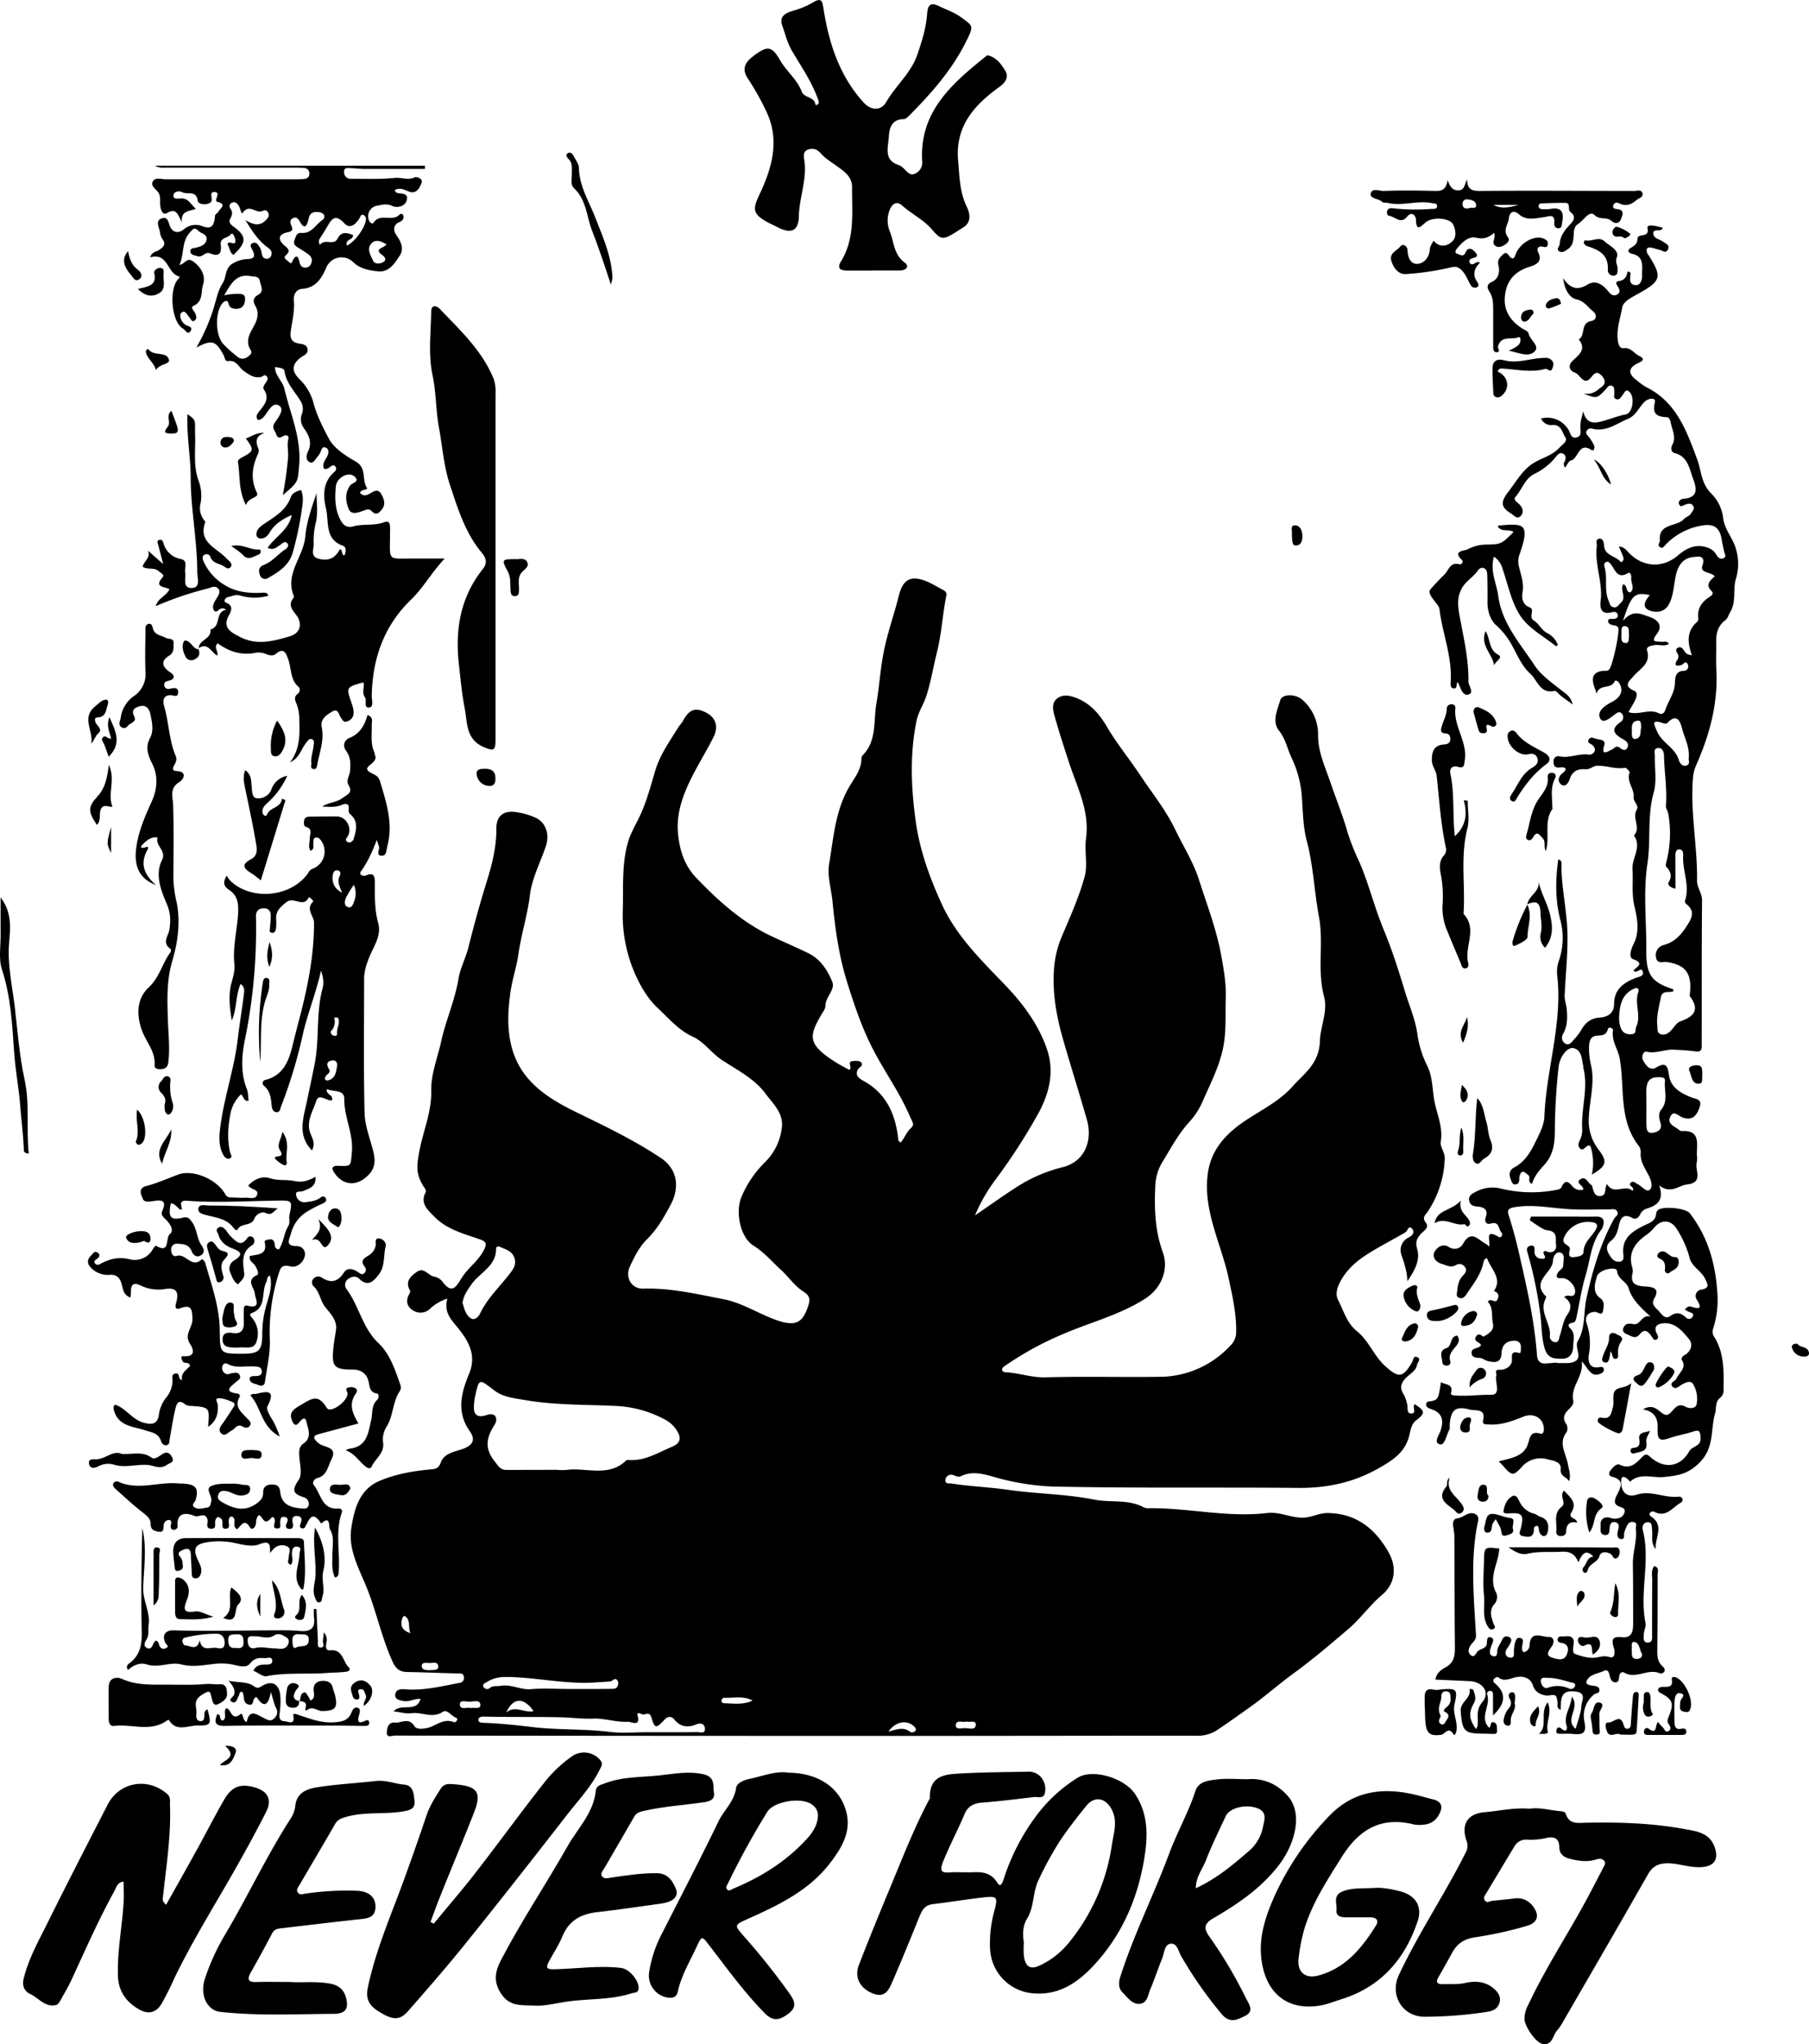 <svg xmlns="http://www.w3.org/2000/svg" viewBox="0 0 755.26 853.17"><title>neverforget</title><g id="Layer_2" data-name="Layer 2"><g id="Layer_1-2" data-name="Layer 1"><path d="M391.62,450.59c1.38-1.22-1.27-3.5,1.49-3.73,1.11-.09,2.71-.17,3.3.47,1.38,1.51-.8,2.09-1.33,3.14-1.36,2.68,1.13,3.95,2.48,4.7,9.79,5.44,13.4,14.32,14.5,24.75,0,.25.4.46.92,1,1.68-1.95,2.46-4.49,4.42-6.18,1.63-1.4.24-2.93-.41-4.48-4.1-9.75-10.3-18.34-15.19-27.65-4.76-9.06-8-18.65-11.06-28.39-3.54-11.18-5.06-22.51-6.2-34.11-.51-5.18-2.27-10.51-1.39-15.62,1.87-10.8,2.49-21.86,8.28-31.9,2-3.53,5.2-7.21,5.2-11.9a2.12,2.12,0,0,1,.48-1.39c6.06-6.19,4.47-14.23,5.77-21.7,1.22-7,1.61-14.17,3-21.21,1.56-8.11,4.36-15.71,6.32-23.61,1.74-7,5-8.89,11.76-6.08,2.28.95,4.4,2.29,6.61,3.43.95.49,1.76,1.17,1.53,2.3-1.61,8-2,16.23-4.05,24.25-1.51,6-2.43,12.11-4.42,18.06-1.16,3.48-3.27,6.52-4,10.13-2.84,13.94-2.28,27.82-.34,41.85,1.69,12.24,5.82,23.59,10.89,34.64,6,13.16,16.25,23.19,26.14,33.46,7.53,7.81,14.1,16.5,17.7,26.87,3.45,9.93.86,19.4-4.16,28.15a249,249,0,0,1-17.52,26.87,70.3,70.3,0,0,0-8.3,14.58c6.13-4.17,12.14-8.52,18.4-12.48a64,64,0,0,1,18.42-7.71c8.77-2.24,12.46-10.75,9.88-19.82-3.3-11.6-7-23.08-10.28-34.72-2.52-9.05-4-17.93-3.49-27.17a42.89,42.89,0,0,1,3.4-14.73c3.48-8.12,7.1-16.28,9.45-24.75,1.37-5-.14-10.66.58-15.9,1.58-11.62-3.78-21.5-7.15-31.91-2.16-6.68-4.37-13.34-6.21-20.11-.57-2.1-.89-4.8,1.34-6.48s4.67-1.34,7.14-.5c6.29,2.15,10.33,6.75,13.57,12.27,4.17,7.1,9.41,13.47,13.95,20.3,5,7.51,10.68,14.5,14.66,22.8,3.32,6.92,7.53,13.48,9.86,20.83,3.27,10.26,7.17,20.28,9.17,31,1.15,6.19,2.23,12.3,2,18.48-.24,7.58.41,15.1-1.59,22.81-1.91,7.37-5.3,13.81-8.24,20.6a30.41,30.41,0,0,1-5.42,8.22c-4.54,5-7.58,10.79-11,16.38a20.54,20.54,0,0,0-3.11,9.2c-.5,9.71-.36,19.3,3.09,28.8,2.42,6.65-.16,14.73-7.38,19.35-10.49,6.72-22.38,9.7-33.59,14.48a133.7,133.7,0,0,0-25.12,13.68c-.59.42-1.08.84-1,1.54s.81,1,1.5,1c5.58.3,10.84,2.28,16.6,2.12,15.82-.44,31.66,0,47.49-.21a40.4,40.4,0,0,0,29.72-13.06,7.63,7.63,0,0,0,2.39-5.27c.2-7.8-1.52-15.27-3.15-22.87-3.07-14.32-10.57-27.78-8.75-43.09.94-7.95,4.83-13.95,11-19.11,7.79-6.51,17.53-10,24.64-18,3.35-3.76,7.36-6.77,9.6-11.63a18,18,0,0,0,1.62-7.14c.25-6.24,3.4-12.38,1.74-18.59-2.94-11-.11-22.28-2.09-33.06-2-10.6-2.33-21.42-5.14-31.95-1.51-5.68-1.6-12-2-18a45.26,45.26,0,0,0-4.3-16.53c-1.8-3.79-2.49-7.93-5.31-11.46-3-3.8-.64-8.58.56-12.64.83-2.81,6.43-2.64,9.2-.22a19.25,19.25,0,0,1,6.59,14.91c0,7,2.94,13.1,5.06,19.34,2.37,7,5.16,13.73,7.17,20.87a96.91,96.91,0,0,0,4.87,12.32c4.05,9.18,6.33,19,10.18,28.25,3.56,8.58,6.4,17.5,9.09,26.41,1.75,5.78,4.24,11.31,5.09,17.47a42.46,42.46,0,0,0,4,13c2.38,4.7,2.2,9.71,3,14.38,1,5.74,3.78,11.29,2.77,17.45-.39,2.37,1.77,4.52,1.66,7.18a42.69,42.69,0,0,1-7.08,22.07c-.93,1.44-2.6,2.35-.82,4.65,1.66,2.14-1.14,3.54-2.26,4.86-1.75,2.06-2.12,3.39-1.3,6.38,1.28,4.64-1.37,9.13-4.16,13.19-.07-4.09-1.35-7.63-2.56-11.29a5.84,5.84,0,0,1,3-6.93c2-1,2.73-2.46,1.48-3.76-1.5-1.56-1.78,1-2.72,1.56-2.84,1.69-5.78,3.23-8.65,4.86-7.47,4.23-15,8.27-19,16.61-1.11,2.34-1.49,4.79-.5,6.69,2.35,4.49,3.6,9.65,7.87,13.08,5,4,7.08,10.32,11.85,14.61,5.56,5,7.3,5,11.18-1.57.55-.93.5-2.79,2-2.25,2.07.74.3,2.18.09,3.3-.4,2.16-2.13,3.2-3.64,4.53-2.36,2.07-4.25,4.41-1.89,7.85a14.71,14.71,0,0,1,1.44,4.22c.38,1.34-.39,3.64,1.59,3.68,2.73.06.2-2.88,1.6-3.86,4.36,2.91,4.41,3.68.57,6.69-2.39,1.86-2.43,5-3.21,7.47-2,6.31-6.9,9.36-12,12.29-10.46,6.08-21.77,8.6-34,8.48-34.33-.32-68.67.18-103-.58a103.55,103.55,0,0,1-20.65-3.07c-5.3-1.24-11.31-4.13-17.24-1.24-1.21.59-2.22-.22-3.32-.5a2.4,2.4,0,0,0-3.12,1.78c-.41,2.15,1.47,1.6,2.69,1.79,7.75,1.22,15.67,1.49,23.34,2.6,12.05,1.73,24.33,1.75,36.08,4.1,6.88,1.37,14.24-.29,20.69,3.25a4,4,0,0,0,2,.35c16.54-.23,32.93,4,49.5,2,5.8-.69,10.86,2.65,16.59,1.79,2.94-.44,5.54-1.83,8.69-1.79,11.82.16,19.6,6.4,25.21,16,3.63,6.23,3.34,13.25-2.68,18.31-4.95,4.16-8.75,9.67-13.66,13.87-7.6,6.5-15.22,13-23.34,18.91-5.93,4.32-11.46,9.27-17.46,13.55-4.8,3.43-9.59,6.86-14.5,10.13a14.8,14.8,0,0,1-8.52,2.17c-42.32,0-84.64.09-127,.09q-103.73,0-207.46-.14c-1.23,0-3.54,1.13-3.41-1.31.09-1.73.57-4.37,3.35-4.11s5.78-2.39,8.27,1.6c.94,1.51,4.58,1,6.67.22,3.17-1.26,5.92-3.54,9.74-2,.88.37,2-1.48.9-1.83-2-.66-3.65-3.73-5.61-2.44-4.41,2.89-8.73-.1-13.05.54-2.17.32-4.49-.43-7.47-.79,3.37-3.62,9.53.75,11.27-5.18-2.55-.19-4.77,1.39-7.22.86-1.71-.37-3.65-.66-3.32-2.8.27-1.81,1.87-2.27,3.85-2.09,7.83.71,15.4-1.26,23-2.67a2.06,2.06,0,0,0,1.78-2.57c-.27-1.6-1.55-1.34-2.74-1.37-7-.17-13.95-.47-20.94-.59-3-.05-4.65-1.28-6-4.16-4.85-10.58-7-22.07-11.57-32.74-3.16-7.4-7-14.9-5.74-23.15,1.21-7.91,3.35-16.13,11.73-19.7,6.73-2.86,14-4.16,21.35-4.81,2.14-.19,3.38-.41,4.3-2.95,1.34-3.72,5.47-4.34,8.87-5.5,4.34-1.48,5.84-3.78,3.24-7.45-5.75-8.09-3.57-16.18-.36-23.89,3.14-7.52.18-13.12-4-18.5-2.93-3.8-6.76-6.91-5-13a18.71,18.71,0,0,0-7.34,4.31,5.7,5.7,0,0,1-7.39.35c-2.15-1.46-2.66-3.71-1.41-6.19.29-.57.78-1.45.55-1.83-2.26-3.8.18-5.92,2.82-7.8,2.94-2.1,4.61,1.37,7,1.93a6.19,6.19,0,0,1,3.45,1.82c4.53,6.36,6.22,1.85,8.7-1.87s6.55-6.55,8.75-10.82c1.46-2.85,1.26-3.68-2-4.79-6.61-2.25-13.62-4.14-18.7-9.42-2.6-2.7-6-5.44-3.51-10.1a1.65,1.65,0,0,0-.22-1.41c-4-5.88-3.66-9.16-2.36-16,1.58-8.33,5.12-16.14,4.91-25.07-.16-6.81,2.65-13.69,4.16-20.53,1.93-8.78,5.7-17,7.19-26,.75-4.53,3.08-8.79,4.22-13.38q3.41-13.78,7.62-27.36c2.25-7.25,4.06-14.43,4-22.13-.06-5.19,3.1-7.53,8.09-6.8a29.85,29.85,0,0,1,8.42,2.44c4.21,2,5.77,7,4.15,11.78-2.28,6.81-5.81,13.44-6.66,20.41-1,8.36-3.61,16.3-4.78,24.57-.78,5.45-2.62,10.75-3.38,16.21-1,7.21-1.4,14.51.29,21.71,3.56,15.21,15.39,22.44,28.11,28.6,11.8,5.71,23.58,11.42,34.52,18.73,6.31,4.22,8.2,11.57,4,19.45-2.7,5.07-5.56,10.14-9.75,14.28-3.32,3.27-5.4,7.43-7.3,11.6-2.07,4.55.72,9.31,5.64,9.15,11.45-.36,22.53,2.31,33.56,4.42,7.13,1.37,13.7,5.5,20.61,8.18,8.75,3.38,12,2.16,14.37-4.55,1.07-3,1.56-4.76-1.83-6.91-3.55-2.26-6.07-6.09-9.26-9-3.77-3.43-7-7.33-11.49-10.12-5.61-3.48-7.62-14.26-4.95-20.41a44.67,44.67,0,0,1,10-14.6,24,24,0,0,0,6.79-14c.89-6.2-3.55-10-6.66-14.26-4.69-6.38-11.88-9.95-18.3-14.16-4.49-2.94-7.38-7.6-12.38-9.86-5.77-2.61-9.89-7.65-14.39-11.8-3.64-3.35-6.59-8-8.89-12.93A61,61,0,0,1,297,383.86c.28-9.42-.49-18.94,2.1-28.13,1-3.61,3-7,4.64-10.37,3.13-6.35,4.84-13.16,6.86-19.88,2-6.52,5.92-12.05,9.48-17.76.6-1,1.45-1.8,2-2.79,2.68-4.88,5.12-5.81,9.59-3.57,4.12,2.07,5.44,5.81,3.2,10.28-2.59,5.15-5.6,10.09-8.27,15.2-4.08,7.8-7.36,16-6.55,24.92.62,6.9,2.58,13.4,7.72,18.74,9.32,9.67,19.2,18.58,31.43,24.31,5.05,2.37,10.18,4.55,15.2,7,5.2,2.55,8,7.07,10,11.84,1.51,3.5-2.85,6.39-2.8,10.17,0,1.33-1.16,2.71-1.9,4-4.92,8.63-5.72,12,6.1,19.49C387.62,448.46,389.54,449.43,391.62,450.59ZM269.86,617.48v.06a25.53,25.53,0,0,0,3.5,0c8.38-1.18,17.65,3.23,25.08-4a1.39,1.39,0,0,1,1-.16c6.8.49,12.31-3.1,18.22-5.57,3.84-1.6,3.6-4.06,1.91-6.72a13,13,0,0,0-4.64-4.42,47.93,47.93,0,0,0-21-5.86c-12.51-.59-25.07-.3-37.47-2.4-4.45-.76-9.37-1.25-12.9-3.92-6.74-5.1-6.48-5.46-8.31,2.72a24.17,24.17,0,0,0-.36,3c-.4,4,1.08,5.79,5.19,4.43,4.39-1.46,4.67,2,3.45,3.94-3.44,5.36-4.46,9.8,0,15.41,1.56,2,2.34,3.53,4.88,3.54ZM307.1,727c7,0,14,.06,21-.05,1.19,0,3.53.9,3.16-1.71-.25-1.75-1.72-2.25-3.48-1.54-3.57,1.45-6.71,1.23-9.34-2.08-1-1.27-2.55-1.38-3.89,0-3.68,3.94-4.17,4-5.63-.83-.87-2.85-2.79-.65-4.05-1.35-.59-.33-2.12-.81-1.76.4,1.51,5.15-2.61,2.73-4,2.8-4.86.27-10-1.53-14.31-1.33-4.5.21-9.08-.43-13.42-.54-10.79-.27-21.58,0-32.36-.3-1,0-2.28.17-2.3,1.37s1.33,1.2,2.29,1.24c6.72.24,13.36.93,20.06,1.74,10.57,1.29,21.41.72,32.12,2C296.38,727.52,301.77,727,307.1,727Zm-77-179.16c.66,2,1.13,4.8,3.35,6.33,1.63,1.14,3.32-.53,4-2,3.22-6.74,8.8-11.68,13.12-17.58,1.46-2,1.91-3.85,1-6-1.06-2.6-3.69-3.16-5.91-4.21-.71-.34-1.57,0-1.56.68.12,7.52-6.92,10.08-10.36,15.11C232.26,542.34,230.59,544.46,230.07,547.81Zm43.09,161.12v0h8.49c3.49,0,7,0,10.48-.06,1.14,0,2.43,0,2.78-1.49a2.1,2.1,0,0,0-.42-2.31c-1.1-.87-1.73.54-2.59.66-2,.25-3.94.27-5.91.43-12.91,1-25.57-2.29-38.44-2.25a14.18,14.18,0,0,0-7.41,2.15c-.89.52-2,.89-1.28,2.1a1.75,1.75,0,0,0,2.65.31c1.4-1.08,3-.59,4.33-.85,4.54-.82,8.45,1.77,12.85,1.38C263.48,708.6,268.34,708.93,273.16,708.93Zm-24.78,9.77c3.65-3.1,7.56.35,11.34-.53C255.63,712.3,251.26,712.43,248.38,718.7Zm102.81-4.93c-3.87-2.12-8-1-12-1.19-.31,0-.85.55-1,.94a1.06,1.06,0,0,0,1.05,1.34C343.3,715,347.35,715.66,351.19,713.77Zm56.75,12.94c3.55-1,6.23-2,8.83,0a1.73,1.73,0,0,0,2.28-.26c.54-.59.25-1.14-.26-1.69C416,721.73,411,722.27,407.94,726.71ZM233.43,716.9c1.5-.35,4.22.69,4.09-1.36-.14-2.31-2.92-1.25-4.54-1.27-1.44,0-4.15-.93-4,1.2C229.06,717.85,231.87,716.45,233.43,716.9ZM216.7,701.1c1.26-.15,3.28.11,3.25-1.4,0-2.45-2.39-1.51-3.83-1.59-1.2-.07-3.21-.39-3.06,1.38S215.23,701.05,216.7,701.1Zm-8.33-15.47c-1.18-2.24.22-5.33-2.22-7-.78-.52-1.23.74-1.41,1.53C204.08,683,205.4,684.78,208.37,685.63Zm232.12,36.9c-1.49.62-4.21-1-4.47,1.49-.2,1.93,2.28,1.34,3.59,1.27,1.67-.09,4.46,1,4.75-1.11C444.7,721.76,441.93,723,440.49,722.53Z" transform="translate(-36.98 -3.99)"/><path d="M722.89,592.24c5.3-3,6.82,1.82,9.55,2.28s3.74-5.85,8.15-3.41c1.82,1,4.42.78,4.72-1a11.91,11.91,0,0,0-1.49-8.47c-1-1.57-2.94-.68-4.52.16-1.22.65-2.7,2.4-4,1-1.59-1.73,1.14-2.27,1.65-3.48,1.06-2.51,4.48-4.38,2.11-7.87-.18-.25.34-1.36.79-1.58,3.1-1.59,4.16-4.68,2.32-6.91-2.7-3.27-5.71-7.13-10.89-6.63-2.69.26-4,1.64-2.5,4.44.39.75.78,1.72-.09,2.25-1.25.75-1.61-.48-2.18-1.27-1.36-1.89-2.81-3.51-5-.8-1.78,2.23-3.63.55-5.37-.09-1.17-.44-2-1.4-1.31-2.78.88-1.9,2.32-1.71,4.18-1.41,2.9.47,3.43-4.24,7.08-3.15-4-3.68-7.67-6.92-9.16-11.84-.86-2.87-4.47-3.65-4.87-7.29-.22-1.94-7.49-.54-8.34,2.32s-2.08,6.62,1.37,9.13c1.91,1.38,1.44,3.34,1.21,5-.37,2.75-2.2.69-3.43.72-3.16.08-4.34,2.28-3.48,4.74a25.33,25.33,0,0,1,.95,13c-.38,2.32-.22,6.22,4.42,5.3.91-.18,1.76-.12,1.83,1,.06.92-.67,1.47-1.48,1.79-4,1.61-4.92-2.16-7.72-5.18.72,6.62-4.77,10.46-3.59,16.28.28,1.39-.57,2.49-1.6,3.48-1.89,1.81-3.23,3.7-1.27,6.46a3.59,3.59,0,0,1,.11,3.32c-3.62,4.61-.24,8.93.51,13.25.39,2.24,1.31,4.32.6,7.23-1.43-2-3.86-2-3.58-5.14s-3.48-3.46-5.51-4a10.31,10.31,0,0,0-10.46,2.89c-3.64,4-4.32,4.19-7.77.19-.61-.71-1.28-1.36-2.1-2.22,4.87-1.3,10.19-2,12-6.81,1.16-3.2,1-6.1,5.58-4.71.61.19,1.14-.58,1.2-1.31.45-4.75-3.83-7.71-8.48-5.85s-9.42,3.69-14.69,3.26c-1.74-.14-2.57.21-2.07-2.34.84-4.36-3.35-3.26-5.51-3.83-6-1.6-7.95-.09-8.51,6-.08.83.18,1.82-.2,2.46-1.27,2.18-1.79,6.6-4,6-2.68-.71-.12-4,.47-6,1.35-4.38.37-7.18-4-8.69-.9-.31-2.12-.65-2.11-1.84,0-1.69,1.5-1.26,2.57-1.56,2.44-.68,2.58-1.13,3.59-7.83,1.94,1.22,5.3.52,4.19,4.59-.18.68.65.87,1.41.93,5.14.45,10.27-.34,15.42-.27,4.17.05,1.49-5.17,2.07-7.9.32-1.51-1.19-2.59,1.77-2.53,1.45,0,4-.84,4.67-3.11.54-1.74-1.2-5.28,3.3-3.84.59.18.56-1.69.55-2.65a2.37,2.37,0,0,0-2.55-2.5c-3.45-.12-5.37,1.77-5.51,5.08-.2,4.47-3,4-5.89,3.37a18,18,0,0,1-2.22-1.07c-1.59-.58-4.18.28-4.4-2.27-.2-2.36,3-1.64,3.92-3.26-.39-1.41-3.5-1.43-2-3.73,1.16-1.84,2.75.32,3.09.13,2-1.19,4.53-2.49,3.89-5.48-.69-3.19.24-6.67-2.17-9.08,1.46-1.94,3.15,1.22,4.13-1.08.77-1.79.15-2.79-1.56-3.37,3.66-5.24-1.18-9.07-2.85-13.64-1.26-.06-1.44,1.47-1.73,2.61-1.23,4.78-4.32,8.49-6.95,12.48-.69,1.06-1.56,1.84-2.87,1.41-1.58-.51-1-1.86-.9-3,.22-2.36.68-4.61,2.45-6.39,1-1,1.76-2.16.74-3.53a2.71,2.71,0,0,0-3.59-.86c-2.26,1.41-4.15.12-6.13-.44-2.45-.7-4-2.89-3-4.89s3.52-3.71,5.84-2.23c2.77,1.77,5.17.47,6.09-1.2,3.44-6.24,6.42-1.54,9.57,0a7.85,7.85,0,0,1,1.32,1.12c.77-2-2.16-7.71,3.94-4.07,1.33.79,1.8-1.26,1.33-1.69-1.44-1.31-.8-5-4.59-3.84-1.57.49-2.81-.58-2.06-2.68,1.16-3.2-.86-4.25-3.44-4.42-1.71-.12-3-.57-3.43-2.24-.61-2.13,1.08-3.11,2.49-3.81a14.59,14.59,0,0,1,10.77-1.44,54.06,54.06,0,0,0,23.59.43c.58-.12,1.39-.46,1.59-.92,1.31-3,2.57-2.91,4.62-.48a4.31,4.31,0,0,0,4.51,1.39c.33-1.74-3.67-2.75-1.11-4.38,2.23-1.41,3.07,1.76,4.7,2.58.1.05.11.3.16.46.56,1.88.79,4.27,3.51,4,2.54-.25,1.5-3,2.65-5,2.84,4.91,7.5-.1,10.67,2.84,1.18-1.73-2.17-2-.76-3.35,1.13-1.09,2,.16,3.06.66,1.71.85,3.59,3.56,5,2.14,1.28-1.27.45-4-.75-6.25-1.5-2.82-3.48-5.7-3.13-9.29a4.36,4.36,0,0,0-.93-2.8c-8.34-10.82-5.72-24-7.82-36.21-.7-4.05-3.58-7.5-2.83-11.91.16-.93-1.85-1.61-2.12-.56-.75,2.92-2.67,2.58-4.89,2.85-2.63.31-3,2.8-3,5a31.93,31.93,0,0,0,.74,6.91c1.92,7.68-.64,15.15-.84,22.72a19.6,19.6,0,0,0,4.11,12.93c3.81,5,3.3,6.8-2.83,10.39a22.87,22.87,0,0,0-.59-11.88c-1.71-1.27-2.86,2.9-4.53.75-1.22-1.58.29-3.14.69-4.7a9.66,9.66,0,0,0,.42-2.95c-.61-8.53,2.62-17,.5-25.56-.08-.31,0-.67-.08-1-.69-2.82-.47-6.38-3.92-7.41-2.59-.77-5.92,3.52-6.36,7.74a253.11,253.11,0,0,0-1.57,25.85c0,5-.27,10.49-4.25,14.89-2.14,2.37-4.37,4.89-5.31,8.17-2.13-1-.35-2.81-1.55-3.68-.65-.47-1.24-1.21-2-1.36-1-.2-1.28.77-1.57,1.57-.46,1.29.4,3.38-1.73,3.65-1.43.19-1.66-1.29-2.1-2.38-.82-2.05-.26-3.76,1.55-4.71,5.09-2.68,7.31-7.45,9.67-12.25,1.42-2.89,2.8-5.92,2.92-9,.77-19.8,7.7-39,5.33-59.11a13.77,13.77,0,0,1,.71-5.89,29.22,29.22,0,0,0,.49-17.5c-2-8-1.93-16.41-.73-24.79,1.84.5,1.3,1.95,1.31,2.89.09,9.4,2.31,18.57,2.51,28,.19,8.72-.79,17.26-1.17,25.89-.09,1.93.74,3.89.89,5.85.27,3.49.3,6.92-1.52,10.18a2.91,2.91,0,0,0,.78,4c1.73,1.05,2.72-.44,3.68-1.58a25.89,25.89,0,0,0,3.05-3.93c1.72-3.18,4.07-5.06,7.83-5.3,3.33-.21,5.92-1.9,5.92-5.54,0-6.28,4-9,9-11,1.35-.53,3.55-.63,3-2.54-.68-2.53-2.41,1.12-3.9-.51.88-1.37,5.09-2.95-.12-4.77-2.06-.71-.88-4.25.18-6.34,2.66-5.3,1.52-10.67.3-16-1.18-5.09-.43-10.21-.75-15.31-.29-4.7,4-9.19.58-14,3.09-3.23-.85-7.21,1.1-10.54,1.28-2.19-1.43-3.32-1.2-5.53.36-3.36-3.09-6.35-1.7-10.19.15-.4-1.39-2.07-1.93-2-4.13.78-8-1.11-12-.78-1.28.11-2.73,1.55-4.5,1.41-3.09-.24-5.36.65-6.52,3.95-.45,1.29-1.59,3.73-3.51,2.47-1.55-1-1.54-3.21.32-4.66,2.34-1.82,1.64-2.79-.93-2.51-2.17.24-2.67-.64-2.67-2.44a2,2,0,0,1,2.61-2.18c4,.82,7.81-1.25,11.78-.77a2.44,2.44,0,0,0,2.59-1.1c.62-1,.16-1.89-.57-2.67s-2.59-1-1.75-2.5,2.35-.37,3.58-.16c1.5.24,3.53.42,2.93,2.45-1.5,5,1.67,2.53,3.12,1.92,1.14-.48,1.82-2,3.38-.75,1.11.89,2.47,1.54,3.24-.29.66-1.58-.69-2.62-1.77-3.21-3.87-2.12-5.7-4.24-.93-7.45a2.27,2.27,0,0,0,.39-3.19c-1-1.31-2.16-.45-3.05.22-2,1.47-4.95,4.18-6.17,1.51-1.41-3.1,2.51-5.45,5.17-6.85,3.61-1.9,4.9-4.95,2.62-8.07-.48-.64-1.43-.95-1.62-.51-1.46,3.6-6.39.94-7.59,5.25-.34-1.12-.4-1.43-.53-1.72-2-4.79-1.37-7.94,4.72-7.84a1.94,1.94,0,0,0,.91-.4c1.44-.87,4.82-16.44,3.86-17.77s-3.47-.25-4.18-2.38c.06-1.51,1.25-1,2.17-1.1,1.08-.06,2.12-.39,1.86-1.7s-1.39-1.36-2.4-1.09c-4.27,1.15-5.16-1.44-4.73-4.66,1-7.7-2.48-15-1.62-22.68.13-1.2-.71-3.12,1.06-3.36,1.62-.22,1.9,1.61,2,2.91.3,4.2,4.69,4.23,6.79,6.62.66.76,1.63-.63,1.25-1.75-.45-1.37-1.09-2.68-1.86-4.53,2.13.17,3.06,1.45,3.94,2.4,5.47,5.94,13.89,7.19,20.74,1.32,3.34-2.86,7.33-5,12.27-3.27a6.4,6.4,0,0,1,3.75,3c.63,1.08,1.54,2,2.81,1.53,1.66-.62.64-1.9.41-3-.36-1.62-.73-3.23-1-4.87-.81-5.39-3.66-6.83-9-5.7a27,27,0,0,0-14.4,7.84c-.67.7-1.28,1.83-2.4,1s0-1.83,0-2.66c-.67-7.45,7-5.67,10-9,.76-.85,2.26-1.21,3-2.37.64-1,1.62-1.86.9-3.13s-1.94-1-3.09-.64-2.26,1.56-2.85-.27c-.36-1.11.89-2,1.73-2.06,8-.57,4.75-6.51,3.73-9.67-1.16-3.55-2.21-8.21-7.2-9.41-1.56-.37-1.77-2.08-1.08-3.34,1.91-3.42-.17-6.49-.66-9.69-.11-.72-.79-1.92-1.25-1.94-4.16-.2-6.61-1-5.3-6.36.45-1.85-2.46-1.75-4.13-.25-2.54,2.26-3.55,5.79-7.18,7.29-4.78,2-9,5.5-14.72,4.12a2,2,0,0,0-2.54,1c-.5,1.16.49,1.75,1.08,2.54a18.74,18.74,0,0,1,2.07,3.36c.46,1-.12,2.64-1,2-5.53-3.64-5.43,3.63-8.7,4.37-.94.21-1.55,1.88-2.34,2.92a1.94,1.94,0,0,1-.23-2.49c.68-1.38.61-2.77-.85-3.39-1.21-.51-2.08.51-2.86,1.48a26.08,26.08,0,0,1-8.94,7.07c-4,2-5.09,6.42-7.82,9.49-1.16,1.29.58,2.25,1.52,3.15,1.51,1.43,2,3.42.65,4.87-1.53,1.63-2.79-.21-4.2-1.07-4.36-2.67-4.15-4.91-1-9,3.33-4.29,5.94-9.23,10.68-12.09,3.51-2.12,7.71-3.07,10.6-6.27,1.19-1.32,3.66-2.75,2.51-4.35-1.35-1.87-1.53-5.36-5.27-5.14a4.65,4.65,0,0,1-4.87-2.73,10.23,10.23,0,0,1,11.79,5.35c.62,1.37,1,3.05,3,2.56s1.76-2.09,1.66-3.64a14,14,0,0,1,.14-3c.13-.94.44-1.86,1-4.29,1.23,4.95,4.07,5,6.83,4.43,3.68-.8,7.13-2.4,10.9-3.11,2.9-.55,3.85-6.78,1.8-9.16-1.57-1.83-2.12-.21-2.9.83s-1.35,2.23-2.63,2c-1.63-.34-.89-1.87-1-2.94s.17-2.17-.93-2.64c-1.43-.6-2,.75-2.77,1.56-3.62,3.8-3.62,3.81-9.23,1.6,4.17.71,5.76-1.42,7.62-2.73,2.16-1.51,1.26-3.64-.37-5.08s-2.56-.76-3.93,1c-3.17,4-4.62-1.22-6.92-1.92-1.81-.55-3.13-2.66-1-4.78,2.55-2.52,6.12-4.76,2.67-9.06,2.95-1.69.6-6.79,5.11-7.65,2.85-.54,2.25-3,.83-4.1-2.18-1.64-3.4-4.14-6.8-4.93s-5.19-4.76-5.63-8.88c2.7,4.06,5.72,5.4,10.08,2.72,3.15-1.93,5.84-.5,8.12,2.06,1.07,1.2,2.2,3.06,4.07,2.17,2.21-1,1-2.72.11-4.17-.67-1.13.15-1.44,1-1.58a3.8,3.8,0,0,0,3.36-3.87c1.1-.11,1.42.29,1.38.81-.14,1.8-.77,4.14,1.49,4.68,2.9.7,3.4-2.6,3.34-3.94-.15-3.32,1.17-7.78-4-9-1.93-.44-2.36-1.54-.66-2.55s2.68-1.79,2.72-3.73c.07-2.56,5.16-.2,4.2-4.4-.31-1.39,1.42-1.66,6.36-.21-.56,2.14-4.17-.12-3.95,2.49.17,2,2.63,2.24,4,3.26,1.23.9,3,1.41,2.12,3.28s-2.33.4-3.52.16-2.23-.69-3.37-.9c-2.07-.39-2.28.74-1.74,2.34a4.26,4.26,0,0,0,.56.82c5.66,9,5.33,10.64-4,15.87-2.79,1.58-6.52,3.27-7,5.87-.83,4.66-2.6,9.36-1.79,14.27.23,1.38.82,3,2.33,2.79,3-.4,4.27,2.05,6.36,3.12,2.61,1.32,2,2-.25,3.08-4.27,2-4.36,4.52-.44,7.33a27.39,27.39,0,0,0,3.63,2.63c12.65,6.17,16.92,18.1,21.41,30.14,1.8,4.8,1.65,10.3,6,14.44a17.47,17.47,0,0,1,4.89,10.21c.57,4.73,4,8.26,5.28,12.71a21.36,21.36,0,0,1,0,12.64c-1.32,4.52.29,9.62-2.44,14-.67,1.08-.85,2.38-2,3.26-2.91,2.16-3.82,5.26-3.77,8.77.07,4-.14,8,.07,12,.74,13.93-2.79,26.94-8.34,39.52a17,17,0,0,0-1.45,5.73c-1.11,14.34,1.95,28.5,1.73,42.8,0,2.81,2.11,5.07,2.09,8.11-.18,20.16-.12,40.33-.14,60.5,0,1.66-.16,2.82-2.52,2.52-3.13-.4-6.41-.62-9.41-.74-3.5-.13-7.15,1.77-11.15.86-1.28-.29-2.23,2.08-1.42,3.57,1.1,2,2.88,4.61,5.4,3.08,4.43-2.7,4.92-.32,5.43,3.17.75,5.15,4.78,7.32,9,9.12,2.18.94,5.22.56,3.63,4.71-1.4,3.65-3.31,5.12-7.08,3.76-1.67-.6-3.61-3.19-5-.28s1.53,3.92,3.34,5.26c.4.29.87.76,1.28.74,8.13-.53,6.41,5.29,6.46,10a9.87,9.87,0,0,1,0,3c-1,3.2,3,8.49-4,9.26-3.63.4-6.78,4.19-11.73.43,2.3,6.4-1.15,8.42-5.22,9.68a4.41,4.41,0,0,0-2.76,2.51c-.7,1.26-1.8,2.21-3.27,1.37-4.24-2.4-5.11,1.12-5.68,3.63s-1.25,4.38-3.18,5.93c-2.89,2.33-1.49,4.79.09,7a3.83,3.83,0,0,0,3.92,1.66c1.52-.44,1.21-2.21,1.11-3.5-.52-6.23,3.67-9,8.31-11.37,2.31-1.19,5.17-1.73,5.42-5.11a2.49,2.49,0,0,1,.59-1.36c1.77-2,11.77-1,13.43,1.13,7.37,9.57,10.61,20.35,11.47,32.42a39.48,39.48,0,0,1-1.78,16.07,3.71,3.71,0,0,0,.64,3.29c4.23,6.91,3.86,14.6,3.79,22.24a3.73,3.73,0,0,1-1.43,3.05c-2.24,1.77-1.45,4.38-2.09,6.52-2,6.74-.15,14.1-6.46,20.48-4.85,4.92-9.09,5.45-14.85,6.06-4.7.5-9.93-1.92-14.17,1.94-1.92-2.19-4.11-3.44-3.71,1,.29,3.27,2.29,5.8,6.59,4.4,5.78-1.89,11.4,1.5,17.22.87,1.89-.2,2.45,1.7,1,2.54-3.35,1.88-6,6.29-10.86,3.84a1.46,1.46,0,0,0-1.82.24c-.62.64-.31,1.23.31,1.64,5.83,3.85,1.43,9,2,13.58-2.33-2.42-1.17-5.43-1.59-8.16-.19-1.26.2-3-1.73-3-2.11,0-2.43,2-2.11,3.29,3.28,12.85-1.49,25.92,1.12,38.79.3,1.49-.73,3.21-.73,4.82,0,1.3-.48,3.43,1.87,3.3,1.83-.1,1.61-1.8,1.61-3.11,0-7.67,0-15.33.06-23,0-1.92-.57-4,.82-5.79,2.27.58,1.42,2.39,1.42,3.68,0,10,0,20-.12,30,0,3-.38,5.9,2.32,8.29,1.85,1.63,0,3.29-1.35,2.73-5-2.08-9.92,2.63-14.81-.25-1-.57-1.88.31-2.07,1.48s0,2.58-1.63,2.59c-1.39,0-1.9-1.22-2.24-2.35-.43-1.4-.46-3.4-2.71-2.36-2.48,1.14-5.8,1.34-7,4.12-.68,1.6,1.36,1.8,2.69,2,1.14.16,2.52.24,2.63,1.76s-1.48,1.27-2.21,1.86a11.49,11.49,0,0,0-4.11,11.14c1.19,5.25-.71,5.72-4.78,5.36-1.64-.14-3.31-.06-5-.06-1.05,0-2.18,0-1.84-1.51.3-1.3,1.1-1.5,2.16-.58,2,1.76,2.5,0,2.09-1.27-1.39-4.28,1.73-7.46,2.15-12.15,3.8,4.73-3.3,9.47,1.63,13.41.88-3.3,2.26-6.47,2.37-9.68.07-1.81,2.52-5.36-2.65-5.89-4.86-.51-5.8,1.66-5.9,5.5,0,.64-.08,1.28-.14,2.17-1.92-.84-1-2.37-1.28-3.45-.45-1.72,0-3.27-3.26-2.6-1.75.36-5.82-.44-6.93-4-1.06-3.34-4-4.14-6.83-3.64-2.68.47-5.17,2.25-7.86,0-.2-.18-1.24.34-1.64.77a1.23,1.23,0,0,0,.29,1.77c5.42,4.56,4.13,8.92-.69,13.48,0-3.09,0-5.92,0-8.74,0-.83-.37-1.69-1.51-1.47a1.19,1.19,0,0,0-.91,1.53c1.58,4.58-3.42,9.4.78,13.81,1-.24.21-3.11,2.31-2.11,1.21.57.89,2.06,1,3.17.17,2-1.36,1.46-2.42,1.51-.83,0-1.66-.08-2.49-.08-8.81,0-9.59-.76-10.24-9.55-.27-3.67,4.48-5.2,3.7-9.07,0-.1,1.42-.1,1.63.54.59,1.71,1.21,3.47.21,5.28-2.3,4.15-2.14,6.48.83,10.88a5.13,5.13,0,0,0,.63-1.23c.57-3.35-1-6.5,2.11-10.16,3.34-4-.07-8.41-5.44-8.63-4.7-.19-9.39-.42-14.21-.63.33-2.65,2.45-4.21,4-5,4.3-2.27,4.14-5.74,4.1-9.67-.15-14.66-.11-29.33-.18-44a26.24,26.24,0,0,0-.48-4.93c-.32-1.68-.06-3.51,1.56-3.68,2.65-.29,4.75-3.09,7.47-1.89,2.2,1,1.23,3.22.92,4.91-2.84,15.24-1.32,30.53-.47,45.81.11,2-1.46,2.86-2.31,4.22s-1.13,2.66-.17,3.73c1.53,1.7,2.39-.23,3-1.08,1.12-1.44,3.67-1.1,4-3.44.15-1.19-.14-3.33,1.88-2.53,1.5.58.42,2.3,0,3.53-.59,1.58-1.29,3.73.78,4.24s1.45-1.86,1.86-3.11,1.23-2.29,1.74-3.49c.66-1.51,1.77-2.13,3.16-1.33s.61,2.06.1,3.08-1.43,1.92-1.67,3a2,2,0,0,0,1.89,2.46c1.22.13,1.65-.54,1.59-1.85-.11-2.46.47-6.48,2.07-6.42,3.63.11-.17,4.27,2,6a3,3,0,0,0,2.44-2.71c.29-6.65,5.17-3.54,8.12-3.65,2-.08,2.37,2.1,1.26,3.78s-3,3.77-.24,4.74c1.65.59,5,1.77,6.23-.79.8-1.65,1.58-4.8-2.24-5.28-.83-.1-1.63-.65-1.38-1.68s1.22-1.06,2-1c1.56.14,3.42-.74,4.5,1.18a2.2,2.2,0,0,1,.2,1c0,1.8-.88,4.66.53,5.14,2.5.85,5.14,1.8,8.08,1.59,2-.14,3.81-1.1,6.2-.32,2.76.9,2.35-2.56,1.93-3.81-1.18-3.62-.49-4.86,3.48-4.46,4.43.44,4.57-3,4.58-6.06,0-8.16,0-16.33-.11-24.49-.09-5,1.84-9.75,1.21-14.79-.1-.87.69-2-.46-2.55a2.26,2.26,0,0,0-3,1,15.54,15.54,0,0,0-1.33,3.2c-.36,1.06.52,3.19-1.66,2.67-1.44-.34-1.37-2-1-3.42s.89-3.17-1.28-3.58c-1.41-.27-2,.85-2.16,2.16s.14,3.47-2.07,3.2c-2.38-.29-1.6-2.54-1.72-4.06-.15-1.95.74-3.28,2.83-3.28,1,0,1.94.53,2.92.56,1.76,0,3.41-.55,4.11-2.27.86-2.11-.92-2.34-2.33-2.93-2-.86-1.79-2.38-1-4.14,1.46-3.16,4.21-6.74-1.93-8.23a1.33,1.33,0,0,1-.85-2c1-1.6,2.83-3.61,4.21-3,4.52,2.16,6.95-.71,9.46-3.26,1.62-1.64,2.27-.84,3.57.28,5.74,4.91,12.3,4,16-2.59,1.27-2.27,5-1.92,4.75-5.71-.22-2.9-.54-3.39-3.42-2.42-3.1,1-6.38,1.51-9.53,2.61-4.45,1.54-5.13.47-5-4.35C729.12,596.79,728.42,593.23,722.89,592.24Zm13.6-217.33c-2.33-.42-3.37-1.77-2.9-2.55,1.6-2.63,1-4.58-.94-6.6-.32-.33-.17-1.29,0-1.89a47.24,47.24,0,0,0,.85-20.18c-.17-1.11-1.06-2.21-1-3.26.55-7-.64-14-.8-21,0-1.55-.63-3.36-2.42-3.23-2.22.15-1.35,2.26-1.39,3.6-.13,5,.85,10.28-.47,14.92-2.81,9.87-1.14,20-2.66,29.94-1.78,11.72-.35,23.92-.45,35.91-.09,10.12,2,13.34,11.18,16.3.12,0,.09.52.13.84-1.77.82-4.65-.64-5.24,2.58-.71,3.91-1.92,7.75-1.47,11.81.15,1.29-.29,2.84,1.27,3.48s3-.06,4.1-1.11c1.46-1.36,2.54-3.57,4.22-4.17,5.74-2,8.26-4.83,4-10.5-.15-.2,0-.63,0-.95,1-8.5-1.79-12.19-9.64-13.31-1.53-.22-4,1-4.47-1.89a4.31,4.31,0,0,1,3-5.17c5.3-1.34,8-5,10.66-9.35,1.74-2.88,2-5.06-.46-7.31-.64-.59-1.4-1-1.09-2,2.1-6.32-1.16-12.4-.8-18.63.07-1.26-.1-2.57-1.55-2.66s-1.69,1.38-1.7,2.53C736.46,365.55,736.49,370,736.49,374.91Zm6.85-97.46c-1.91-5.28-2.26-10.17,2.32-14A1.86,1.86,0,0,0,746,262c-.45-4,1.42-6.79,4.68-8.82.94-.59,1.85-1.54,1-2.35-2.94-2.82-.64-4.59,1.23-6.32-1.72-1.9-6.21-1.26-5.19-4.32,1.61-4.82-2.08-3.83-3.69-3.7-4.37.36-6.44,3.47-7.36,7.57s-.91,8.32-2.87,12.06c-1.79,3.43-5.36,3.79-8.21,2.63-3.44-1.41-1.62-4.21.18-6.37-6.4-1.31-7.62-.23-11.21,10.81,4-4.85,7.25-3,10.71-1.85,4.15,1.3,6,4,3.49,7.18-2.87,3.71-.31,3.12,1.91,3.35,1,.11,2.32-.55,3.08.88-1.89,1.17-3.93.24-5.86.49-1.56.2-3.73.62-3.25,2.24,1.63,5.55-2.88,7.48-5.51,10.59-1.7,2-4.83,4.17.15,6.25,1.45.61,1.07,2.37.52,3.58-.81,1.77-1.88,3.42-2.93,5.29,4.15,1.53,8.59-1.6,12.77.55,1.07.55,2.13.07,2.62-1.43,1.21-3.75,3.84-6.92,4-11.17.07-2.21.14-5.11,3.85-5.16a1.83,1.83,0,0,0,1.55-2.61c-.89-2-1.77-.1-2.69.17-1.89.57-3.33.46-1.82-2a2.27,2.27,0,0,0,.22-2.7c-.51-.85-1.09-1.91.19-2.52,1.08-.53,1.87.21,2.45,1.12S741,277.23,743.34,277.45ZM687,572.73l0,.21c2.48-.16,5.31.38,7.36-.65,3.12-1.55.66-4.82,1-7.3a2.7,2.7,0,0,1,.19-1c3.48-5.55,2.46-12.1,3.78-18.12,2.55-11.59,5.81-22.76,11.53-33.16.52-1,2-1.56,1.37-2.93-.72-1.56-2.25-1-3.54-1-5.32,0-10.65.22-16-.06-7.74-.39-15.36-2.18-23.24-.89-3.45.57-3.14,1.65-2.33,4.21,1.54,4.86,2.86,9.81,4,14.79,3.23,14.12,6.49,28.25,7.55,42.75.19,2.47,1.26,3.69,3.78,3.5Zm53.43-22.12c.81-1.16,1.7-1.53,2.74-1.19,3.65,1.2,4.41.58,2.25-2.94a2.68,2.68,0,0,1,1.94-4.23c3.4-.66,2.73-2,1.54-4.47-1.65-3.4-5.62-5.1-6.48-8.68A42.68,42.68,0,0,0,737.06,517c-2.29-3.84-6.41-4.24-9.32-.73a18.21,18.21,0,0,1-3.6,3.3c-4.47,3.18-7.42,7.2-5.78,13.16a5.09,5.09,0,0,1,.26,2.45c-1.23,4.86,1.54,5.58,5.44,5.79,2.9.15,6.11.74,3.57,5-1.57,2.67.87,4,2.1,5.45,1,1.14,2.44,3.37,4.5,1.92,2.52-1.78,4.46-1.51,6.59.53a1.72,1.72,0,0,0,2.92-.47c.57-1.33-.78-1.49-1.67-1.87A14.56,14.56,0,0,1,740.41,550.61Zm-16.06-85.23h0c0,2.65-.06,5.3,0,7.95.06,1.83.07,4,2.87,3.45,2.13-.41,3.79-1.49,3-4.13-.57-1.94-1.09-3.81.39-5.64,2.94-3.65,1.05-7.95,1.48-11.94.09-.87-.49-1.34-1.56-1.42-4.48-.35-6.17,1.15-6.23,5.77C724.33,461.4,724.35,463.39,724.35,465.38ZM742,320.66c.49-4.89-1.64-8.46-2.65-12.22-.64-2.37-1.83-7.41-6.29-2.65-.3.33-1.31.23-1.88,0-5.22-1.84-3.4,1-2.38,3.46,2,4.8,7.61,6.8,9.11,12.05.32,1.12,1.57,2.93,3.37,2.14C742.73,322.82,741.89,321.12,742,320.66Zm-24.38-69.39c2.12-1.87.13-4.05.41-6.06.13-1-.36-2.59-1.4-2-4.4,2.58-5.22-1.23-7-3.52-.49-.64-1-1.5-2-1.14-1.24.48-.87,1.64-.63,2.54,1.15,4.43-.33,9.13,1.54,13.55.54,1.27.56,2.51,2.13,2.81s2-1,3-1.83c2.65-2.34-.59-5.43,1.06-7.79C716.6,248.58,715.61,251,717.58,251.27Zm-4.65,177.64a11.46,11.46,0,0,0,.76,4.34c.91,2,2.37,2.53,4.39,2.41,2.32-.13,1.41-2,2-3.13,2.16-4.67-.77-9.46.76-14.16.72-2.19-.58-2.41-2.5-1.31C713.62,419.77,713.22,424.28,712.93,428.91ZM683.2,704.31c-1.17.05-3-.57-2.92,1.44.07,1.47,1.39,3.29,2.87,2.72a11.44,11.44,0,0,1,9,.34,1.82,1.82,0,0,0,2.43-1.14c.26-1.36-1.06-1.28-2-1.54C689.54,705.27,686.47,704.32,683.2,704.31Zm39-396.68c-.23-1.33.24-3.25-1.9-2.78-2.4.53-2,2.74-2,4.53,0,1.24-.2,3.31,1.57,3C722.43,312,721.69,309.33,722.17,307.63Zm-4,384.77c.34,1.61-.7,4.07,2.35,4,1.37,0,2.43-1.21,1.82-2.31-.91-1.65-.93-4.39-2.91-4.73C717.66,689,718.49,691.27,718.21,692.4Zm-1.09-423.17c-.24-1.44.49-3.7-1.73-3.89-1.67-.14-1.46,1.78-1.44,3.05,0,1.57-.49,3.76,1.65,4C717.27,272.53,716.91,270.51,717.12,269.23Z" transform="translate(-36.98 -3.99)"/><path d="M120,275c-.49-4,5.54-4.15,4.8-8.26,4.7-1.19,1.74-7.24,6.59-8.25-2.78-2.07-3.63,2.09-5,.31-1.19-1.5.05-3.51,1-5s1.74-2.87.73-4.11c-1.24-1.51-3.09-.42-4.65,0A135.91,135.91,0,0,0,102,257c1-3.59,4.5-4.18,5.71-7.09-1.63-1.1-6.7-.57-2.88-4.93,1-1.13-.74-1.78-1.56-2.56-1.9-1.79-4.57-.45-6.71-1.86.32-2.27,3.57-3.75,2.14-6.78l6.39,5.63c-.83-3.23-1.43-5.66-2.08-8.07-.21-.8-.68-1.69.48-2s1.48.58,1.75,1.37a9.09,9.09,0,0,0,7.25,6.61c3.09.65,1.46,3.56,1.79,5.49.44,2.53-1.32,6.81,2.93,6.59,3.63-.19,2.12-4.27,2.12-6.65,0-13.24-2.73-26.32-2.74-39.52,0-8.68-1.75-17.28-1.33-26.35,4,2.72,3,2.76,3.17,8.18.26,6.38-.8,13,1.31,19.2a17.74,17.74,0,0,1,1,9.73,8,8,0,0,0,1.16,6.71c.3.4.87,1,.77,1.24-3.06,8.45,4.65,10.62,8.66,14.93,1,1.07,2.92,2.19,2.06,3.6-1.11,1.81-2.6-.1-3.86-.63-1.79-.74-3.86-1.05-4.66-3.34a1.73,1.73,0,0,0-2.47-1c-1.12.59-.87,1.73-.5,2.65A21.58,21.58,0,0,0,130.5,248c4.92,3.2,10.57,3.73,16.33,3.37a3.82,3.82,0,0,1,1.46.19c.24.08.37.46.79,1.05a20.88,20.88,0,0,1-11.62,0c-2.06-.62-3.57.19-5.27.59-1.37.33-2.13,1.91-.68,2.43,3.25,1.15,1.68,4.07,1.21,4.87-3.33,5.65,1,7.54,4.52,9.37,6.89,3.59,14,1.74,20.86-.34,4.45-1.36,5.29-5.46,2.34-9.16-1.7-2.12-3.06-4-1.1-6.6.19-.26.45-.69.36-.9-4-9.32,4-16.4,4.73-24.89.54-6.13,2.66-12.11,4.71-18.14,0,3.95.64,8-.2,11.81a31.88,31.88,0,0,0-1,9.31c.15,2.15-1.67,5.26,2.11,6.26,4,1.06,6.85-.2,8.81-3.95,1.43.19.4,2.26,1.88,2.54.84-1.57.74-3.6-.5-4-7.81-2.69-5.86-10-7.13-15.44-1.21-5.16-1.53-11,3.34-15.27.64-.55,1.19-1.41.69-2.2-.76-1.2-1.7-.5-2.52.09a2.5,2.5,0,0,1-2.34.68c-1.14-2.4,1-4,1.58-5.92.34-1.19.4-2.47-1-2.95s-1.56.76-2,1.67a7.34,7.34,0,0,1-1.27,2.12c-1,1-1.7,3.11-3.39,2.27s-1.33-3-.62-4.45c1.77-3.5.46-6.57-1.4-9.22-1.52-2.16-2.06-4-1.15-6.44a6.05,6.05,0,0,0-.75-5.65c-2.37-3.92-5.82-7.22-6.5-12.15-.2-1.46-2.33-1.47-4-1.74.09,3.67,3.19,5.9,3.92,9,2.51,10.71,7.28,20.92,6.14,32.43-.62,6.31,0,6.37-6.8,12a148.14,148.14,0,0,0,2.23-16c.14-2.47-.55-4.93.09-7.4.33-1.28-.72-1.9-1.85-1.36-1.41.67-2.41,1.59-3.27-.78-.58-1.62-2-2.55-.5-4.74,1.37-2,4.14-5.44,1.86-7-2.75-1.84-4.44,2.07-6.13,4.17-.73.89-1.51,1.78-2.82,1.74-.94-1.2-.53-2.14.25-3.18,2.12-2.82,5-5.46,2.25-9.53-.54-.8.13-1.9.73-2.75s1.24-1.77.49-2.71c-.9-1.12-1.7.12-2.57.28-2.85.5-5-1.09-7.2-2.68-2-1.47-2.93-4.53-6.35-4-1.43.21-1.41-1.57-1.95-2.55-3.3-6-4.76-6.49-11.32-3.12A80.52,80.52,0,0,0,126,133.17c1.2-3.74,1.88-7.84,3.95-11,1.74-2.67.75-6.57,4.69-8.47a13.12,13.12,0,0,1,5.36-1.58c2.88,0,3.73-.85,2.5-3.54-.5-1.09-1.83-2.58.25-3.21,1.48-.45,2.23,1.15,2.91,2.26a5.76,5.76,0,0,1,.53,1.91c.24,1.2.57,2.35,2,2.45a1.9,1.9,0,0,0,2-1.27c.6-1.52-.11-2.47-1.33-3.35-4.06-2.94-6.73-7.07-9.43-11.52,3,1.82,5.89,2.86,8.65-.08.86-.92,1.53-1.79.83-3.07s-1.55-1-2.56-.56c-2.52,1-5.32-3.23-8,.66-.64.93-1-1.85-1.66-2.85s-1.48-2-2.82-1.38a1.55,1.55,0,0,0-.67,2.48c1,1.45.79,2.68-.06,4.14s.1,2.5,1.27,3.34c5.62,4,5.65,6.64,0,11.87-1.63-1.13-1.54-3.16-2.45-4.48.44-2,3.85,1.45,3.24-2-.16-.94-1.11-3.15-1.8-2.19-1.24,1.72-4.59,1.37-4.26,4.25.46,4-.7,5.3-4.72,3.69-1.7-.68-3.07,2-5.11,1.24-1.07-.4-2.55-.42-2.81-1.72-.33-1.72,1.29-1.56,2.35-1.83,2-.5,4.07-1.19,4.38-3.43s-2.36-2.44-3.56-3.68c-1.63-1.7-2.26-.46-3.41.79-3.59,3.86-2.26,9-4.37,13.51,2.34-.22,3-3.5,5.92-1.3,3.53,2.68,5.08,6.14,3.91,9.71-.93,2.84.17,6.84-3.88,8.65-1.69.75.35,2.22.74,3.34s.68,2-.25,2.75c-1.31,1-1.57-.49-2.19-1.12-1-1.07-1.94-3.65-3.6-1.86-.78.84,0,3.82,2,4.9,1.12.64,3.11.84,2,2.54-1.27,1.87-2.17-.47-3.13-1-5-2.64-6.09-17.49-1.62-21.06.09-.07,0-.31.08-.7-5.22-1.17-4.57-10.16-12.19-8,.87-2.49,2.52-2.26,3.59-3,1.84-1.19,3.29-2.38,1.43-4.76a6.29,6.29,0,0,1-.93-2.78c-.36-2.1-2.23-5,1.12-5.82,2.48-.63,2.43,2.46,3.38,4.06,1.4,2.36,3.74,2,5.4.67a7.52,7.52,0,0,1,8-1.29c3.56,1.27,4.76-.17,5.09-4.47,0-.62,1.14-1.1,1.48-1.77.68-1.34,3.62-2.9-.48-4-1.89-.49,1.86-4-1.22-4.09-2.84-.06-.07,3.28-1.73,4.38-2,1.34-5.1.61-5.26-.67-.57-4.64-4.32-2.53-6.45-3.63-1.42-.74-3.53-.31-3.69,1.28-.18,1.8,1.92,1.37,3.13,1.31,3.07-.16,4,2.39,6.21,4.33-2.7,1.13-6.34.56-5.84,5.7-1.71-3.42-2.34-6.25-6.18-3.94-1.8,1.08-2.61-1.24-2.83-3-.24-1.94.39-4-1-5.79-1-1.36-3.29-2.69-2-4.59,1.1-1.58,3.44-.71,5.21-.71,17.77,0,35.55,0,53.32,0,1.5,0,3,0,4.5-.12,1.27-.12,2.23-.78,2.2-2.22a2.23,2.23,0,0,0-2.09-2.38,42,42,0,0,0-4.49-.14l-54,0a6.85,6.85,0,0,1-3.89-.8H214.39l0,1.35c-8.29,0-16.59,0-24.89,0-2,0-4-.25-6-.32-1.27-.05-3-.46-2.88,1.64a2.72,2.72,0,0,0,2.94,2.79c6.12,0,12.28.24,18.34-.38,2.74-.27,5.44,1.12,8.22-.23.72-.34,3.61.41,2.84,2.36s-2,4.68-5.07,3.64c-2-.69-3.83-2-6.18-.62.35.42.59,1,.95,1.08,1.91.52,5.15-.09,4.06,3.34-.78,2.45-4.11,3-5.82,2.2-2.5-1.23-4.5-.49-6.72-.13a4.47,4.47,0,0,0-3.09,6.24c.42.87,1.37,1.57,1.86.82,2.71-4.22,7.93-.15,10.89-3.44a.94.94,0,0,1,1.55.56c.32,1.37-.55,2.16-1.71,2.66-2.43,1-2.73,3.31-1.15,5.5,1.77,2.48,3.25,5.52,1.39,8.38-2.13,3.26-4.47,7.15-9.15,6.64-3.71-.41-7.47-1-10.51-4a6.88,6.88,0,0,0-11,2.32c-2,4.57-4.31,8.56-10.16,9-2.44.18-3.65,2.35-3.43,4.78.38,4.22-.62,8.29-1.23,12.37-.49,3.25,0,5.16,3.51,5.71,1.41.22,3.18.39,3.44,2.32s-1.39,2.43-2.59,3.29c-4,2.89-4.32,5.76-.67,9.36a21,21,0,0,1,5.72,9.78c1.4,5.31,4,10.31,6.47,15,2.17,4,7,7.08,11.22,9.5,4.67,2.68,2.4,7.56,4.62,10.93.7,1.06-2.44.37-2.86,2.13,1.59,1.75,3.09.89,4.74-.09,1.47-.88,3-1.53,4.17.65s2,4.35-.11,6.74c-1.52,1.75-2.57,1.74-4,.24-1-1-2.09-.58-3.24-.17-2.19.77-5.12,2-6.25-.57-1.32-3.08-1.8-6.77.6-9.94.84-1.12,4-1.42,2-3.5-1.55-1.6-4.05-1.22-5.94.32a5.37,5.37,0,0,0-2.1,3.83c-.37,4.35-.38,8.69,1.46,12.75,1.12,2.47,2.46,4.64,6,3.67,4.13-1.12,8.62-.12,12.73-1.7,1.93-.74,2.37.38,2.46,1.91.06,1,0,2,0,3-.05,11.89-1.35,10.12,10.38,10.25,3.74,0,7.48,0,12.44,0-5.75,6.17-9,12.31-14.08,17.18-11.33,10.94-16.1,24.68-16.38,40.22,0,1.68.93,4.59-1.08,4.78-2.48.24-.8-2.95-1.76-4.27-1.42-1.94-.1-4.18-.62-6.23-7.22,2-7.22,2-5.06,8.36.6,1.74,1.24,3.47.83,5.36a3.68,3.68,0,0,1-2.76,2.62c-1.28.44-1.65-.55-2.28-1.36-1-1.26-1.2-4.29-3.63-2.87s-5.22,3.21-4.53,6.54c1.15,5.49-.9,10.46-1.84,15.62-.18,1-.35,2.21-1.72,1.87s-.64-1.55-.74-2.47c-.27-2.53.7-4.86.91-7.29.08-.91.53-2.16-.66-2.63s-1.77.63-2.37,1.38c-2.18,2.73-2.94,6.55-6.81,8.26,4.09-5.32,4.11-11.36,3.89-17.49a18.63,18.63,0,0,0-1.12-6.83c-.66-1.52-1.32-3,.51-4.34.84-.62,1.06-2.17.39-2.73-3.7-3.14-3-7.84-4.46-11.74-.87-2.34-1.79-5-5.09-2.18-1,.88-2.38.78-3.78.25a8.31,8.31,0,0,0-4.35-.74c-6.11,1.32-11.44-.41-16.2-3.9-1.79,1.81.41,3.31-.18,5.16-2.62-1.51-4-5.84-7.89-3Zm10.61-147.75a28.58,28.58,0,0,1,4.55-.59c1.67.11,4.24-.54,4.14,2.14-.06,1.74-.6,4-3.43,4.1-2.06,0-3.12-.49-3.48-2.25-.08-.42-.56-1.12-.76-1.09a2.82,2.82,0,0,0-1.65.79c-3.28,3.84-3.2,13.53.28,17.3a50.77,50.77,0,0,0,6.21,5.5,3.2,3.2,0,0,0,3.77-.12c1-.63,2.18-1.65,1.47-2.79-2.55-4-.39-7.08,1.47-10.52,1.29-2.39,2-5.35.44-8-1.13-2-1-3.47,1-4.58,2.8-1.51,1.28-3.58.91-5.63-.42-2.39-2.13-1.93-3.74-2.24C135.74,118.12,133.5,122.18,130.57,127.28Zm30-32.5c-2.36.26-2.75,1.48-2.08,3.19s.93,2.57-1.47,3c-3.78.76-4.32,3-1.32,5.52,1.72,1.46,2.63,2.2.55,4.12-1.31,1.2.47,1.91,1.21,2.66,1.27,1.31,1.3.18,1.82-.76,1.48-2.69,2.29-1,2.63.66s1,2.5,2.5,2.57a2.62,2.62,0,0,0,2.52-2c.65-1.72-.25-2.88-1.56-3.79s-2.74-1.83-4.14-2.69-1.88-1.66-1.25-3.27c.55-1.43.8-2.92,2.85-2.75,4.12.34,5.87-3.38,8.59-5.32,1.78-1.27.93-3.06-1.34-3.36-1.9-.25-3.67.06-4.21,2.44-.71,3.14-1.65,5.56-4.11.88A4.71,4.71,0,0,0,160.56,94.78Zm21.24,11.69c3.4-1.36,8.23-8.37,7.91-11.4a2,2,0,0,0-1.16-1.39c-1-.18-1.16.81-1.59,1.52-1.51,2.44-3.93,4.61-6.3,2-3.88-4.18-5.38-1.6-7.21,1.58-1,1.73-2.09,3.39-3.15,5.07-.58.93.1,2.51.24,2.32,1.9-2.63,5.76.46,7.25-2.44,1.72-3.37,4-2.54,6.56-1.6C184.38,104.36,181,103.68,181.8,106.47Zm16.49-.46c-2.45-1.41-4.76-2.33-6.52-.1s0,4.82.9,6.9c.69,1.56,3,1.45,4.4.52s.48-2.1-.46-2.79C192.74,107.71,197.27,107.7,198.29,106Z" transform="translate(-36.98 -3.99)"/><path d="M401.19,116.91h-10.5c-2.8,0-4.42-.82-2.58-3.84,5.93-9.67,4.52-20.44,4.61-31,0-4.7-3.89-6.95-6.93-9.16-2.13-1.54-4.38-2.89-6.12-4.88-1.47-1.69-3.22-2.4-5.34-1.61s-1.8,2.74-1.56,4.3c1.28,8-2.11,15.6-2.26,23.53-.12,6.15-3.25,7.46-8.72,4.66-1.76-.9-3.59-1.69-5.29-2.69C351,93,351.41,90.8,354.06,85.18c5.25-11.11,8.7-22.84,2.7-35A106.49,106.49,0,0,0,349.36,37c-3.28-4.74-.7-7.53,2.67-10,5.46-4,7.24-3.78,10.68,2.2,2.66,4.62,7.1,7.94,9,13.07,1,2.7,5.43,1.95,5.7,5.49.3,0,.7,0,.9-.12.81-.64.48-1.37.18-2.21-2.54-7.23-6.92-13.52-10.74-20-2.07-3.52-2.94-7.25-4.21-10.87-1.62-4.6,2.87-5.52,5.65-6.41A33.44,33.44,0,0,0,376.42,5c3.59-2.19,3.87-.53,4.39,2.72,2.27,14.43,6.68,28.05,16.81,39.13,3,3.3,7.22,3.47,9.35-.24,3.94-6.88,10.35-12.06,13-19.82,1.92-5.59,3.68-11.19,4.1-17.1.26-3.67,1.44-4.88,5-3.12,3,1.49,6.17,2.47,9.06,4.57,5.09,3.7,5.39,3.6,2.66,9.25C435,32.45,426.34,42.38,417,51.81c-.79.8-1.83,1.92-2.76,1.92-5.14,0-6,4.05-6.18,7.41-.22,4.21-2.36,9.71,4.23,11.77a6.76,6.76,0,0,1,2.34,1.76c1.32,1.3,2.55,2.87,4.68,1.65A5,5,0,0,0,422,71.39c-1.26-20.5,12.11-32.24,26.18-43.55.38-.31.9-.84,1.23-.76,3.69.9,5.81,3.93,7.46,6.8,1.1,1.92.21,4.34-2.3,6.14C444,47.6,435.69,56.42,437,71.06c.58,6.6.61,13,3.62,19.25,1.1,2.29,2.25,6.17-1.3,8.47-8.75,5.68-9,5.88-13.3.93-3.58-4.11-8.44-6.4-12.4-9.94-2.67-2.4-4.55,0-5.29,2.1a11.91,11.91,0,0,0,0,8.34c1.92,4.54,1.67,10,6.43,13.46,2.08,1.53.42,3.21-2,3.21-3.84,0-7.67,0-11.5,0Z" transform="translate(-36.98 -3.99)"/><path d="M440.43,785.47c4.24.15,9.51-1.3,13,4.46,1.39,2.26,2.24-.57,2.63-1.77a90,90,0,0,1,12.83-25.27A63.07,63.07,0,0,1,487,745.94c6.31-3.8,19.51.2,23.93,6.93,5.74,8.73,5.3,18.24,3.59,28-2.77,15.73-8.92,29.95-19.51,41.92-6.83,7.71-14.8,14-26.12,13.23a19.52,19.52,0,0,1-18.56-18.66,50.91,50.91,0,0,1,1.92-16.27c1.39-5.33.92-5.76-4.61-5.15-7.1.79-14.17,2-21.26,2.82-3.69.44-4.71,3.14-5.87,6-3.5,8.63-7,17.25-10.71,25.79-1.49,3.41-2.93,7.54-8.19,5.57-5.48-2.05-8.05-6.73-6.06-11.91,4.19-10.87,8.62-21.64,13.09-32.4,5.11-12.28,9.92-24.7,16.16-36.49.16-.29.43-.6.42-.9-.29-9.73,6.9-9.89,13.51-10.24,9-.49,18-.51,27-.7a6.94,6.94,0,0,1,5.52,1.9,7.71,7.71,0,0,1,2,6.89c-.56,2.73-2.91,1.6-4.53,1.79-7.25.86-14.49,1.76-21.76,2.32-3.57.28-6,1.63-7.35,4.94-2.82,6.75-6.32,13.19-9,20-1.47,3.81-.35,4.45,3.06,4.19C435.67,785.35,437.68,785.47,440.43,785.47Zm24,29.37a41.67,41.67,0,0,0,0,5.35c.62,4.84,2.77,6.13,7,4a34.13,34.13,0,0,0,11.34-8.79A83.19,83.19,0,0,0,501.19,774c.72-4.79,2.51-9.66,0-14.63s-7.22-5.91-10.62-1.71c-3.76,4.64-7.47,9.36-10.81,14.31a137.83,137.83,0,0,0-9.12,16.57c-2.6,5.28-1.76,11.31-4.94,16.43C464.07,807.62,463.81,811.31,464.47,814.84Z" transform="translate(-36.98 -3.99)"/><path d="M675.6,758.93c4-.64,8.25.59,12.55,1,1,.09,2.27.19,2.58,1.2,1.39,4.4,4.91,3.71,8.21,3.65,13.84-.27,27.66.11,41.29,2.64,5.06.94,10.7,1.47,12.75,7.93,1.48,4.67-.22,7.48-5.3,7.93-4.9.43-9.49-1.51-14.35-1.57-3.94,0-6.37,1.16-8.38,4.7-11.66,20.53-23.54,40.93-35.36,61.36a21.66,21.66,0,0,1-2.51,3.72c-1.85,2-1.86,6.29-6,5.63-2.84-.45-7.48-7.2-7.64-10.38a12.94,12.94,0,0,1,1.7-6.19c7.38-15.68,17-30.1,25.14-45.4,2-3.81,4-7.63,6-11.49.48-1,1.4-2.09.28-3.18-1-.9-2.12-.69-3.29-.33-3.62,1.1-7.15.61-10.78-.3-2.88-.73-4.46-2.1-4.51-5-.07-3.89-2.53-4.38-5.45-3.69a29.1,29.1,0,0,1-7.93.68,5.54,5.54,0,0,0-5.39,2.88q-5.8,9.63-11.58,19.27c-.57,1-1.54,2-.75,3.19.87,1.33,2.12.28,3.19.18,3-.29,6-.59,8.93-.94a8,8,0,0,1,7.62,2.77c3.28,3.92,2.61,7.3-2.28,8.67a158.59,158.59,0,0,1-21.37,4.71c-4.71.63-7.66,2.67-9.78,6.59q-2.73,5-5.62,10c-1.3,2.21-.58,3.06,1.78,3,3.15-.11,6.3.2,9.45-.52,4-.92,8-.65,11.41,2,2,1.6,3.65,3.65,2.76,6.44-.8,2.48-2.83,3.32-5.4,3.68a176.32,176.32,0,0,1-25.75,2c-9.38,0-14.74-9.06-10.8-17.44,8.28-17.64,19.24-33.8,27.94-51.2a5.72,5.72,0,0,0,.23-5c-2.26-6.77.56-11.16,7.73-11.75C663,759.85,669.05,758.4,675.6,758.93Z" transform="translate(-36.98 -3.99)"/><path d="M106.34,799c4.36-7.77,8.59-15.24,12.73-22.75,3.86-7,7.48-14.11,11.44-21,3.23-5.64,6.88-6.94,12.92-5.19,5.45,1.58,7.22,5.19,4.63,10.27q-5.67,11.09-11.81,21.94c-8.89,15.78-18.6,31.1-26.49,47.44a117.9,117.9,0,0,1-5.35,10.66c-2.45,4-5.77,4.37-9.34,2.33-5.34-3-8.64-7.55-8.85-14-.32-10.34,1.75-20.47,2.37-30.72.17-2.76,0-5.54,0-8.57-2.54.13-3,2.24-3.72,3.63-6.76,12.23-12.34,25-18.22,37.69-1.33,2.85-3,5.57-4.51,8.32-.4.69-1,1.61-1.6,1.77-4.76,1.23-7.45-3-11.1-4.63-2-.92-3.38-3.08-2.6-6.27,2.08-8.53,6.37-16,10.2-23.76,8.12-16.38,16.52-32.64,24.87-48.91,4.9-9.54,16.78-11.59,24.89-4.45,1.55,1.37,1.08,3,1.14,4.61.49,12.82-1.55,25.45-2.9,38.12C105,796.38,104.38,797.37,106.34,799Z" transform="translate(-36.98 -3.99)"/><path d="M131.66,369.5a13.57,13.57,0,0,0,1.31,1.94c8.52,8.45,24.75,7.24,32.18-2.36.68-.88,1-2,2.3-2.46a7.7,7.7,0,0,0,3.77-11.49c-.55-.86-1.25-1.73-2.36-1.53-1.35.24-.9,1.5-1.05,2.42s.57,2.37-1.2,3.09c-1.09-1.71-.29-3.51-.3-5.21s1.41-3.92-1.65-4.81c-.9-.26-.9-1.69-.68-2.71.32-1.52,1.56-1.52,2.74-1.54,3.66,0,7.33-.13,11-.06s6.31,4.53,4.59,8c-.43.85-1.56,1.69-.39,2.53s2.41-.17,2.73-1.23c1-3.42,2-7.06-1.1-9.93a2.38,2.38,0,0,1-1-2.42c.35-2.55-1.42-2.41-2.84-1.8-2.66,1.15-5.37.82-8.19.71,2.54-1.79,5.8-1.6,8.38-3.52,2.14-1.6,4.56-2.17,2.56-5.54-1.09-1.83.49-3.78.65-5.69.26-3.13.33-5.8-1.59-8.43-1.6-2.2-.89-4.54,1.36-5.46,4.41-1.79,6.35-5.33,7.55-9.57,2.63,1,1.7,2.9,1.75,4.36.11,3.81-.59,7.68,1.14,11.33.13.29,0,.68.19,1,1.59,3.46-5.16,4.58-2.7,6.76,1.54,1.36,4,1.26,4.87,4.35,2.65,8.86,5.52,17.56,3,27-.47,1.72-.27,4.28-2.73,3.91-1.94-.28-.41-2.52-.77-3.83-.13-.47-.3-.92-.89-2.72-2,5.2-3.9,9.34-6.59,13.05-1,1.34.67,2.35,2.31,1.67,3.11-1.3,3.45.62,3.47,2.89,0,5.75-.18,11.42,1.41,17.16s-2.76,10.71-4.43,16A22,22,0,0,0,189,412c0,18.83-.27,37.67.19,56.49.13,5.48,2.38,10.91,3.69,16.35.81,3.39.8,6.47-1.82,9.31-5,5.37-11.2,4.9-14.92-1.34-.37-.62-.6-1.35,0-1.8a2.89,2.89,0,0,1,1.79-.41c6,.19,5.37.14,5.94-5.46.8-7.84-3.24-14.76-3.15-22.46.05-4.09-4.59-2.82-7.28-4.14-.47,2.56,2.86,2.21,2.14,4.71-2,.47-5.47-3.13-6.56.23-1.42,4.39-4.45,8.82-2.35,13.82.9,2.15,2,4.12.55,6.86-6.18-6.36-3.59-13.4-2.18-20.14,1.11-5.29,2.24-10.57,3.29-15.87,2.08-10.46.53-21.23,3.3-31.58.54-2,.5-4.14-.62-7.43-2.3,10.06-5.84,18.45-7.77,27.37a202.19,202.19,0,0,1-8.89,29.23c-.4,1-.37,2.58-2,2.45-1.39-.11-1.84-1.51-1.94-2.61-.3-3.16-.53-6.21-3.31-8.46a1.39,1.39,0,0,1,.64-2.38c6.92-1.66,9.51-7.07,11.06-13.09,1-3.86,1.91-7.73,2.94-11.58,3.55-13.36,6.36-26.91,6.35-40.89,0-2.93-3.65-5.66-.41-8.84.43-.43-1.72-2-1.75-1.93-2.08,4.78-6.24-.32-9.31,2.08-2.79,2.18-4.68,3.94-4.33,7.56a17,17,0,0,1-.1,3.49c-.12,1-.6,2.06-1.88,1.76-1.09-.26-.69-1.25-.61-2.06.16-1.65.3-3.31.32-5,0-2.33-1.26-3.36-3.5-3.09-2,.24-2.73,1.54-2.68,3.51a230.64,230.64,0,0,1-4.69,51.72c-1.29,6.42-1.76,13.54.89,20.19.58,1.46.5,3.19.74,4.85-2.57.64-2.24-3.65-3.64-2.23a15.25,15.25,0,0,0-3.9,7.38c-1.05,5.35-1.49,10.86-.22,16.32.21.89,1.24,2,0,2.57s-2.29-.44-2.85-1.49c-2.16-4.06-1.66-8.37-1.06-12.69,1.66-11.95,5.69-23.42,7.11-35.42.76-6.39,1.83-12.74,2.61-19.13.14-1.18.4-2.69-1.4-4.06-2.2,5-1.49,10.42-3.68,15.24-.88-5.25-1.51-10.63-.09-15.79.71-2.61,1.44-5.12,1.17-7.74-.77-7.36,1.27-14.49,1.58-21.76.15-3.71-.33-6.86-3.7-9.16C131,374.37,129.51,372.74,131.66,369.5Zm42.86,81c.39,1.31-.76,1.68-1.34,2.42-1.29,1.62-.08,2.33,1.17,1.91,2.76-.91,3-3.62,3.36-6,.19-1.28-.54-2.45-2-2.22C172.9,447,173.37,448.75,174.52,450.51Zm10.19-77.17a39.77,39.77,0,0,0-3.33,5.47c-.5,1.24-.94,3.21.91,3.81,1.65.54,2.16-1.34,2.53-2.42A8.69,8.69,0,0,0,184.71,373.34Zm-4.94,3.25c-.85-2.41-2.24-4.48-.91-7.1.43-.87.3-2.11-1.09-2.22-1.19-.1-1.67.88-1.84,1.91C175.38,372.54,176.76,375,179.77,376.59Zm-4.67,57.9a1.57,1.57,0,0,0,1.13,1.76c.74.27,1.56,0,1.47-.7-.31-2.28,1.49-4.4.43-6.66-.11-.23-.82-.2-1.26-.23-.09,0-.32.26-.3.35A5.8,5.8,0,0,1,175.1,434.49Z" transform="translate(-36.98 -3.99)"/><path d="M218.07,806.91c5.86-7.12,11.9-14.1,17.55-21.38,9.58-12.35,18.74-25,28.43-37.29a53.35,53.35,0,0,1,12.34-11.58,8.83,8.83,0,0,1,11.4,2.23c1,1.46.17,2.49-.4,3.66-3.47,7.12-8.94,12.8-13.73,19-14,18-28,35.89-42.31,53.64-7.7,9.58-15.79,18.84-23.89,28.09-3.49,4-6.27,4-11.94.55-3.74-2.26-6.08-4.81-5-10.1,3.34-16.06,10-30.95,15.51-46.23q4.68-12.88,9.06-25.89c1.35-4,3.63-7.45,5.86-11,1.6-2.52,4-2,6.25-1.84,9.18.8,11,3.38,7.66,11.82-4.55,11.6-9.37,23.1-14,34.65-1.46,3.62-2.77,7.29-4.14,10.94Z" transform="translate(-36.98 -3.99)"/><path d="M366.31,743.9c12.28.11,21.35,6.22,24,16.36,2.17,8.39-2,15.14-6.86,21.47-8.44,10.93-20.31,16.89-32.5,22.4-.75.34-1.52.66-2.27,1-5.12,2.39-5.09,2.46-1.38,6.75a285.42,285.42,0,0,1,19.28,24.16c2.17,3.13,3.27,5.63-.44,8.44-3.94,3-6.61,3.16-10-.33-8.41-8.57-15.44-18.29-22.74-27.78-3.47-4.52-3.33-4.64-5.73.52-2.8,6-6.27,11.77-7.71,18.37-.49,2.27-2,2.8-4.13,2.51a9.3,9.3,0,0,1-7.89-10.21,51.4,51.4,0,0,1,5.66-17c7.81-15.43,15.82-30.75,23.33-46.32,2.29-4.73,6.61-8.29,7.38-14,.29-2.12,3.37-3.29,5.57-3.76C355.47,745.32,361,743,366.31,743.9Zm12.14,18.43a5.46,5.46,0,0,0-2.48-5.14c-4.26-3.23-15.82-1.45-18.66,3.07A330.82,330.82,0,0,0,341,789.92c-.42.86-1.25,1.81-.44,2.71s1.8,0,2.65-.38c11.47-4.78,21.84-11.23,30.32-20.39C376,769.21,378.14,766.17,378.45,762.33Z" transform="translate(-36.98 -3.99)"/><path d="M259.32,841.06c-5.35-.13-9.58.2-12.95-4.67-3.62-5.23-2.66-9.61-.19-14.35,8.48-16.25,18.69-31.48,27.72-47.4,4.28-7.54,10.92-13.94,11.82-23.22.21-2.15,2-2.4,3.55-3,7.42-2.94,15.38-2.58,23.09-3.4,6-.64,12-1.9,18.32-.47,5.08,1.15,3.87,4.76,4.37,7.65.53,3.14-2.09,3.73-4.51,4.07-8.23,1.19-16.54,1.68-24.67,3.55-1.7.39-3.11.71-4.07,2.38-4.12,7.21-8.36,14.36-12.5,21.56-.62,1.08-2,2.28-.81,3.56,1,1.07,2.47.52,3.79.33,6.24-.91,12.44-1.86,18.81-1.81,4.63,0,6.57,3,8,6.32s-.89,5.65-6.08,6.35c-8.89,1.2-17.76,2.58-26.68,3.58-6.8.76-11.83,3.48-14.56,10.12-1.51,3.68-3.74,7-5.65,10.56-1.53,2.83-.57,3.23,2.39,3.16,9.26-.22,18.52-1.65,27.81-.55,3.46.42,7.62,5.45,7.28,8.68-.21,1.91-1.79,1.54-3,1.93-9,2.9-18.47,2.11-27.66,3.55C268.21,840.3,263.45,841.52,259.32,841.06Z" transform="translate(-36.98 -3.99)"/><path d="M157.66,831.24c5.35.39,11.33-.42,17.31.73,4.66.9,6.47,3.92,6.86,8s-3,4.56-5.73,4.58c-15.72.1-31.45.89-47.14-.82-5.46-.6-8.6-6.88-6.49-13.67a93.08,93.08,0,0,1,9-19.46c9.27-15.77,17.06-32.38,27-47.78a12.05,12.05,0,0,0,1.81-5.15c.59-5.52,4.93-7,9-7.67,8.16-1.31,16.46-1.7,24.68-2.65,4.09-.46,7.83,1.17,11.79,1.52s4,4.16,4.29,7c.34,3.23-2.23,3.77-5,4.22-8,1.3-16.34-.06-24.27,2.47-1.71.55-2.92,1.09-3.85,2.7-4.9,8.51-9.93,16.94-14.86,25.43-.54.94-1.56,2-.75,3.2s2.11.64,3.2.48A118.1,118.1,0,0,1,186,793.18c5,.16,8,2.74,7.73,7.16s-4,4.44-7.4,4.8c-10.71,1.16-21.41,2.48-32.11,3.71-1.55.18-2.79.49-3.63,2.11q-4.28,8.17-8.85,16.21c-1.68,3-1.28,4.23,2.36,4.1C148.38,831.13,152.72,831.24,157.66,831.24Z" transform="translate(-36.98 -3.99)"/><path d="M557.72,746.62c6.71-.54,12.25,1.85,16.8,6.85,6.6,7.26,3.17,20.12-3.51,28.87-7.33,9.6-17.06,16.26-27.27,22.18-4.3,2.49-4.29,4.37-1.66,8.05a184,184,0,0,1,15,25.29c1.27,2.55,3.78,5.58-.35,7.59-3.1,1.5-6.25,3.27-9.69-.79a171.58,171.58,0,0,1-16.85-24.07c-1.21-2-1.71-5.61-4.41-5.32s-2.66,3.87-3.58,6.1c-1.76,4.31-3.18,8.76-5,13-1,2.34-1.18,5.79-4.46,6s-5.1-2.86-7.14-4.82c-1.55-1.49-1.74-3.84-.9-6.45,5.62-17.64,14-34.16,20.42-51.46,3.29-8.86,8-17.08,10.95-26.11,1.33-4.13,5.67-4.39,9.14-4.83C549.37,746.22,553.57,746.62,557.72,746.62Zm-21.49,45.51c8.5-3.94,15.23-9.53,21.79-15.23a17.64,17.64,0,0,0,6.18-10c.52-2.94,2.13-6.45-2.14-8.13-4.83-1.91-11.72-.22-13.32,3.22-2.87,6.18-5.9,12.3-8.35,18.64C539,784.2,536.26,787.37,536.23,792.13Z" transform="translate(-36.98 -3.99)"/><path d="M123.86,599.53c.68-8.18.68-8.17-7.14-8.73a4.38,4.38,0,0,1-2.33-.57c-3.1-2.59-3.78,0-4.26,2.1-.94,4-1.56,8.12-2.29,12.19-.2,1.1.08,2.56-1.54,2.69-1.12.09-1.8-.87-2.12-1.82-1.07-3.27-3.9-3.51-6.63-4.41-5-1.65-11.18-1.66-13-8.37-.22-.83-.4-1.61.5-2.33,4.53,1.48,7,6.15,11.88,7.52,4.08,1.14,6,.3,6.45-3.83a14.62,14.62,0,0,1,3.35-7.08A11.42,11.42,0,0,0,109,580.5c.12-1.14-.68-3,1.34-3.24S111,579.68,113,580c-.65-3,1.91-4.17,3.35-5.94-.46-1.89-2.62-.63-3.18-2-.35-.89-1.13-2.15.63-2,5.16.3,3.82-3.21,2.52-5.15-2.65-4,1.15-6.85,1-10.38-.11-3.89-.3-6.22-5-4.51-1.81.66-2.4,0-1.86-2,1.07-3.92,1-6.92-4.65-6a16.78,16.78,0,0,1-10.07-1.46c-5.14-2.43-3.78,2.46-4.29,5-3-1-3.09-3.55-3.7-5.68-.74-2.57-2.07-4-5-3.79a9.76,9.76,0,0,1-7.37-2.53c-1.86-1.69-2.42-3.5-.36-5.55.82-.82,1.45-2.14,2.78-1.13s.49,2-.57,2.72c-.53.37-1.17.84-.68,1.61a1.5,1.5,0,0,0,2.18.38c3.9-2.1,7.65-3.13,12.38-2a8.58,8.58,0,0,0,9.78-4.39c.29-.52,1.12-1.33,1.25-1.26,6,3.61,3.82-3.25,5.7-4.78,2-1.66.23-4.21-1.48-6-1-1-2.44-2-1.61-3.8,2.22-5-1.07-4.46-4.11-4-1.53.21-3.4.54-4-.95-.84-1.95-2.16-4.51,1.62-5.46,4.51-1.14,8.75-3.1,13.1-4.71,6.23-2.32,16.2,2,19.66,8.21a2.44,2.44,0,0,0,2.41,1.34c2,0,4,.24,5.94.1,1.72-.13,4.23.94,4.93-1.2.8-2.41-2.55-2-3.66-3.9,2.52-2.58,5.62-4.11,9.12-3s7,.47,9.93,1.11c3.58.78,5.94-.1,9-1.7.3,4.31-2.75,4.86-5.19,5.94-1.06.48-3.28-.36-2.89,1.68a3.49,3.49,0,0,0,4,2.94c2.13-.29,4.28-.47,6.11-1.87.61-.48,1.63-.83,2.19.12.69,1.16-.08,1.8-1.08,2.27a50,50,0,0,0-7.36,3.89,14.86,14.86,0,0,0-6,8.68c-.81,2.67-2.52,5.34,2.63,5.25a3.33,3.33,0,0,1,3.08,4.32c-.74,2.93-3.6,4.81-6,4.14-3.75-1-4.16.88-4.95,3.38a81,81,0,0,0-3.6,27.32c.2,5.84-1.24,11.75-2.05,17.61-.2,1.5-1.53,1.8-2.69,1.23s-3.31-.59-3.63-2.23,1.33-1.52,2.45-1.52c1.54,0,2.75-.46,2.54-2.23s-1.74-1.65-3.08-1.77c-3.76-.32-7.64.92-11.27-1.11-1-.57-2,.15-2.13,1.33a2.59,2.59,0,0,0,2,3c.57.14,1.27-.32,1.92-.41,1.29-.17,2.81-.66,3.44,1,.52,1.41-.81,1.93-1.67,2.7-2.08,1.85-5.45,4,.66,4.8.82.1,1.23.79.87,1.43-2.38,4.2.83,6.34,3.12,8.86.74.82,2,1.63,1.31,2.94s-2.1,1.15-3.08.57c-2.35-1.4-3.21.93-4.7,1.65s-2.74,2.73-4.33,1.12.1-3.29,1.11-4.76c1.22-1.78,2.39-3.6,3.56-5.41.61-.94,1.71-2.16.06-2.87-1.93-.83-4.12-1.71-6.12-1.55-1.36.11,0,1.93,0,3C128.09,594.06,127.37,597.21,123.86,599.53Zm25.82-63.13c-1.46.48-1,1.75-1.43,2.54-2.36,4.25.3,10.85-6.32,13.17-1.13.39-.13,1.46.56,2.3a10,10,0,0,1,1.52,9.67c-1,3.27-4.43,2.1-6.95,2.33a21.49,21.49,0,0,1-3,0c-2.15-.08-4.1-.54-4.15-3.22-.06-2.92,2-3.15,4.14-2.83,4,.61,4.86-1.6,4.72-4.9-.06-1.5-.08-3,0-4.5,0-.95,0-2.4,1.45-2,6.07,1.57,3.35-2.82,3.17-4.92-.23-2.74-4-5.61,1-7.92.87-.41-.16-2.72-1-4-.77-1.16-2.55-1.76-2.09-3.89,3-.74,7.49-.22,6.17-5.81-.19-.8,1.14-1,2-1.1a1.64,1.64,0,0,1,2,1.09c.46,1.07-.23,2.84,1.95,3.06,2-2.88,2.05-6.64,3.85-9.56,1-1.69.23-3.21.56-4.79,1.27-6,1.2-6.09-4.88-6-12.63.14-25.27,1-37.89.06-3.66-.28-2.21,2.08-2.13,3.68-1.28.19-1.48-.89-2.15-1.3s-1.34-1.52-2.51-1.19c-1.19,5.78-.07,7.11,5.23,5.83,1.91-.46,2.54.39,3.54,1.7,2.28,3,2,7,4.14,10,1,1.39,1.37,2.9-.16,3.93-1.79,1.22-3.3.21-4-1.55-1.15-3-3.71-3.06-6.17-3.18a2.32,2.32,0,0,0-2.41,2.62c0,1.46.75,3,2.36,2.46,3.73-1.19,6.19,5.36,10.3,1.53.45-.42,1.38.74,1.61,1.55,2.61,9.13,5.87,18.18,6,27.76.16,10-.14,10,9.76,10,6.69,0,8-1.38,8-8.25A42.51,42.51,0,0,1,148,549.43C149.07,545.41,150.93,541,149.68,536.4Z" transform="translate(-36.98 -3.99)"/><path d="M610.81,792c2.65-.28,6.73.36,10.79,1.42,6.21,1.63,9.33,6.13,7.3,12.3-5.3,16-15.47,27.66-32,32.76-3.15,1-6.17,2.24-9.55,2.73-12,1.71-20.53-4.29-23.17-16.2-2.37-10.71.76-20.29,5-29.81a118.13,118.13,0,0,1,22.7-33.19c10-10.51,22.21-12.09,35.61-9,2.59.6,5.14,1.39,7.73,2,3.92.93,4.23,3.33,2.53,6.36a7.47,7.47,0,0,1-5.89,4.15,13.69,13.69,0,0,1-4.47,0c-13.78-3.48-23,2-30.32,13.69-6,9.62-12.23,19-15.56,30a74.76,74.76,0,0,0-2.36,12.21c-.72,5.58,2.73,8.57,8.08,7.17,11.43-3,18.29-11.46,24.21-20.88,1.39-2.22.1-3.42-2.33-3.44-3.33,0-6.66,0-10,0-2.06,0-4.44-.31-4.15-3.07s-1.64-6,2.51-7.72C601.33,791.89,605.29,792.27,610.81,792Z" transform="translate(-36.98 -3.99)"/><path d="M243.86,239.87q0,36.47,0,72.94c0,4.53-.79,4.75-4.89,3-7.56-3.16-6.83-10.26-8-16.31s-1.7-12.06-2.39-18.11c-1.67-14.5.61-28.12,9.91-39.8,2.39-3,1.07-5.16-.51-7.07-6.87-8.29-9.9-18.37-13.18-28.25-2.55-7.69-3.1-15.9-4.56-23.85-1.34-7.3-1.14-14.68-2.7-22-1.8-8.45-.67-17.56-.53-26.37.06-3.09,2.27-2.52,3.71-1,8.45,8.87,17.54,17.27,22.33,29a16.21,16.21,0,0,1,.82,6.38v71.44Z" transform="translate(-36.98 -3.99)"/><path d="M660.78,101.21c-2.52,2.07-4.49,2.7-7.49,2-3.22-.75-6,2-8.12,4.68-.5.62-1,1.57.17,2s2.63,1.48,3.42-.36c1.34-3.14,3.33-1.18,4.2-.19,1.9,2.14-.66,2.06-1.77,2.66a1.16,1.16,0,0,0-.62,1.65c1.39,2,2.53-1.16,4.28,0-2.38,2.38-3.29,5.13-1,8.2.46.61.68,1.68-.36,2.1A2,2,0,0,1,651,123c-1.29-2.12-2-4.52-3.91-6.33-1.48-1.42-2.53-1.55-4.7-1a112.29,112.29,0,0,1-18.51,2.72c-2.84.17-4.91-2.2-5.93-5.25-1.21-3.64,2.28-4.42,3.67-6.28,1.08-1.44,3-.1,3,1.64.14,3,1.33,5.91,4.28,5.62,2.77-.27,4.89-2.81,5.06-6.24,0-1.06.89-2.08,1.5-3.43,2.59,3,5.64,2.42,7.88.27,1.86-1.8,1.42-4.85.3-7.07-1.37-2.74-8.58-3.21-11.37-.91-2.1,1.73-4,4.25-4.13-1.2,0-1-1.47-3.87-3.79-1-2.55,3.14-5-.15-7.51-.51-.68-.09-1-1.29-.65-2.15.51-1.16,1.62-1.06,2.58-.92a86.63,86.63,0,0,0,15.86.22c1,0,2.3.12,2.33-1.14s-1.27-1.11-2.27-1.3c-6.18-1.18-12.36,1.42-18.53-.11-.63-.15-1.56.13-1.92-.23-1.53-1.52-5.25-1.5-5-3.37.34-2.84,3.61-1.28,5.47-1.34,7.13-.26,14.27-.19,21.41,0,2.69.08,4.59-.41,5.24-4.5,1.13,3,2.19,4.34,4.56,4.24,2.67-.12,2.35-2.37,3.59-4.49.09,4.52,2.39,4.77,5.77,4.75,21.31-.18,42.62,0,63.94,0,1.25,0,3-.72,3.49.93s-1.4,2-2.36,2.79c-2.15,1.84-4.44,2.93-7.29,1.47-1-.5-2.12-.4-2.51.74-.49,1.43.72,1.55,1.73,1.66,3.2.38,2,2.65,1.47,4.11-.74,2.07-2.57,2.09-4,.79-2-1.79-4.72-.22-7.11-2.47-2.12-2-4.44,2.23-6.71,3.69-1.86,1.19-1.84,3-1.94,4.82-.12,2.19-.34,4.33-2.4,5.75-1.13.78-2.38,1.69-3.63.92-1.42-.87.15-2,.19-3,.16-3.41,2.18-5.93,4.28-8.15,1.91-2,2.48-3.51.18-5.29-1.31-1,.41-3.78-2.24-3.79-3.44,0-6.88.1-10.31.25-.27,0-.74.78-.71,1.17a1.27,1.27,0,0,0,1.35,1.18,16.73,16.73,0,0,0,3.47-.06c5-.92,5.84,1.57,5,5.76-.21,1,0,2.1-1.29,2.28a1.69,1.69,0,0,1-2-1.71c.35-4.8-1.92-3.15-4.91-2.8s-6.78,1.49-9.88-1.34c-1.73-1.58-3.77-1.4-4.14,1.7-.32,2.61-2.67,5-.42,7.91,1,1.27-.21,2.5-1.42,3.24s-2.54,1.2-3.76.4C659.38,105.27,661.67,103.48,660.78,101.21Zm10.13-11.7H660.55C664,91.42,667.46,90.42,670.91,89.51Zm-20.5,1.38c.9-.54,3.15.67,2.81-1.56-.24-1.6-2.15-2-3.62-2.11a1.74,1.74,0,0,0-2,1.82C647.61,90.89,648.76,91.24,650.41,90.89Z" transform="translate(-36.98 -3.99)"/><path d="M145.09,636.35c-1.38,1.29-1.07,2.73-1.35,4-.33,1.48-1.68,2.35-2.38,1.18-2.5-4.18-3.83-.31-5.46.74-2.28-1.33.14-4.14-2-5.29-.3.07-.68,0-.88.23-1.46,1.36.7,4.41-1.4,4.79-3,.54-1-2.86-2.2-4s-1.92-1.07-2.51.54c-.45,1.24.72,3.55-1.66,3.52-2.79,0-1.28-2.51-1.67-3.88-.92-3.29-3.62-.68-5.46-1.47-2.55-1.08-7.4-2.08-7,4a1.53,1.53,0,0,1-1.36,1.79c-1.34.11-1.68-.76-1.44-2,.21-1,.44-2.2-1.1-2.08a2.24,2.24,0,0,0-1.87,2.08c-.22,1.4.2,3.25-2.32,2.8-1.79-.33-3.16-.93-3.14-3.11,0-2.48-1.74-3.65-3.51-5.05-3.85-3-7.48-6.38-11.14-9.67-.7-.63-1.5-1.56-.79-2.59a1.91,1.91,0,0,1,1.75-.52c8.33,3.89,16.89,0,25.3.8.83.08,1.66,0,2.49.1,4.9.42,6,2.08,4.67,6.8-.28,1-2,2-.58,3,1.59,1.17,3.55.43,5.33.18,1.46-.21,1.48-1.47,1.76-2.64.55-2.23-2.7-5.11,0-6.36s6.12-.86,9.24-1a24.5,24.5,0,0,1,4,.49c1.27.14,3-.22,3,1.71s-1.45,2.44-3,2.72c-2.49.43-4.43-1.26-6.69-1.74-1.6-.33-3.08-.28-3.65,1.58-.48,1.58.53,2.35,1.81,3.07,4.54,2.57,9,4,13.9.69,1.8-1.23,3.09-2.42,3.06-4.7,0-2.56,1.36-3.48,3.8-3.44s3.11,1,3.37,3.32c.55,5,4.26,6.24,8.51,6.63,1.31.12,2.9.41,3.32-1.3A2.8,2.8,0,0,0,164,629c-4.55-1.4-5.4-2.88-2.31-7.32,1.64-2.35.37-6.79.22-10.28-.08-1.92-.09-3.61,1.72-4.85,2.63-1.8,2.66-4.2,1.81-7.07-.73-2.48-.65-5.43-3.8-1.52-1.05,1.3-1.94.73-2.57-.66-1.76-3.88.47-5.08,3.69-7,4.67-2.79,7.08-4.46,10.67,1.36,1.39,2.27,8.19-2.21,8.67-5.85.12-.94-1.62-2.33.54-2.73a3.88,3.88,0,0,1,2.82.38c1.24,1,.08,2.09-.46,3-2.44,4.34-.51,7.94,1.63,11.67-5.45,1.46-11.18,3-16.9,4.54-1.87.51-2,1.5-.71,2.82a7.76,7.76,0,0,0,1.53,1.28c2.54,1.47,7.43,1.28,4.77,6.45-1.46,2.84-1.81,6.61-5.73,7.66-1.63.44-2.4,2-1.54,3.05,3,3.66,3.26,10.27,10.26,9.71.86-.07,1.77.55,1.41,1.57-2.94,8.27-.61,16.8-1.36,25.17-.08.78-.05,1.67-1.5,2.07-1.54-3-1.08-6.24-1.12-9.4-.05-3.63,1-7.44-1-10.74-.66-1.06.39-6.14-3.65-2.39-4-6.13-5.16-1.16-6.92,1.72-.16.26-1,.35-1.34.2-.74-.29-.7-1-.45-1.66.57-1.51,1-3.2-1.25-3.42s-2.25,1.46-1.9,3.1c.29,1.37,0,2.45-1.63,2.27-1.31-.14-1.49-1.08-1-2.2s1-2.4-.76-2.77-1.82,1-1.87,2.21.57,2.65-1.31,2.58-1.21-1.4-1-2.55c.29-1.32-.46-3-1.61-1.68C147.14,641.09,146.81,637,145.09,636.35Z" transform="translate(-36.98 -3.99)"/><path d="M102.13,373.39c-7.8-2.84-9.21-9-8.23-15.84s3.66-12.94,6.5-19.19c2.06-4.54,2.81-10.25.24-15.38-1.79-3.58-3.19-7-1-11,1.63-3,.81-6.56.16-9.79-.45-2.22-1.79-4.22-4.55-3.39-1.94.58-3.66,1.43-2.18,4.31,1.16,2.27-1.93,2.64-2.87,4a1.84,1.84,0,0,1-2.7.27c-1.28-1.1-.29-2.52-.13-3.76a13,13,0,0,1,5.49-9.07,11.06,11.06,0,0,0,4.86-10.25c-.23-5.66-.08-11.33,0-17,0-1.12-.2-2.57,1.29-2.9,1.33-.29,1.56,1,1.81,1.9.72,2.8,3.45,2.84,5.4,3.93,1.19.65,3.4,0,3.24,2.28-.12,1.83.4,3.77-1.93,5.2-3.48,2.15-3,4.58.53,6.91,2.1,1.37,2,2.89-.68,3.52-1.1.26-2,.61-1.81,1.86.24,1.47,1.3,1.76,2.64,1.42,1.59-.4,3.33-.5,3.15,1.74-.18,2.08-1.82,1-3.08,1-3.38-.09-3.33,2.69-2.76,4.61,2,6.8,2,14.08,4.79,20.69.7,1.64,0,2.85-.72,4.18-.58,1-.58,2.12.87,2.16,4.94.15,3.17,3.52,1.49,4.55-4.38,2.68-2.79,6.11-2.68,9.81.32,10.32.11,20.66.11,31a51,51,0,0,0,1.41,9.73c1.55,8.14.45,16.35-1.92,24.36s-2.06,16-1.81,24.17c.19,5.93.9,11.85.22,17.8-.2,1.77-.93,2.79-2.66,3-1.43.2-3.2-.06-3.09-1.64.4-5.8-3.64-9.8-5.37-14.7-2.2-6.21-2.19-13,2.85-17.69,4.58-4.25,5.72-10.11,9.15-14.77.23-.31.25-1.21,0-1.36-3.84-2.68-.7-5.6-.38-8.43.41-3.52.5-6.39-1.17-10.33-2.19-5.18-5.14-12.06-2-18.34,2-3.94-2.93-5.94-1.83-9.35-2.52-.55-4.65,1.23-5.88,2.48-2.29,2.32-.26,1.91,1.44,1.35.5-.17.51.72.29,1.1C95.21,364.49,97.19,369.19,102.13,373.39Z" transform="translate(-36.98 -3.99)"/><path d="M645.62,288.73c-.9.68,0,2.61-1.54,2.62s-1.51-1.61-1.44-2.66c.69-10.24-3.22-19.75-4.59-29.67a4.76,4.76,0,0,0-.48-1.91c-1.48-2.34-4.84-5.41-3.41-7.08a78.46,78.46,0,0,1,5.66-6c2-1.85,2.45-5.65,6.58-4.5.65.18,1.71-1,1-1.74-4.18-3.92.88-3.84,2.22-4.48a17.12,17.12,0,0,1,7.14-2c7-.1,7-.16,12.13-5.27-2-1.43-5.1.25-6.59-2.34.14-.16.23-.35.32-.36,10-.77,13.49-1.45,8.89,11.7a8.44,8.44,0,0,0-.44,5.14c.81,3.58,2.28,7.07,1.55,11.08-.35,1.95-.17,5.05,2.92,6.2,2.59,1-.77,4,1.94,5.63,1.9,1.16,3,3.76,5.29,5.05a9.15,9.15,0,0,1,4.61,5,6.75,6.75,0,0,1-.71.62c-5.07-4.09-11.35-7.39-14.83-12.56-3.86-5.72-5.23-13.14-7.56-19.86a8.8,8.8,0,0,0-3.58-5c-1.75,6,1.12,11.16,1.83,16.49,1.5,11.38,9.18,19.83,15.17,28.93,2.72,4.12,7.2,7.17,11.16,10.35,1.79,1.44,3.83,2.4,4.72,5.92-2.15-1.57-3.54-2.55-4.89-3.58-.92-.71-2-2.25-2.68-2.09-6.08,1.34-7.1-4.41-10.12-7.15-3.46-3.13-5.3-7.52-7.49-11.58a31.82,31.82,0,0,0-6.88-8.78c-2.31-2.09-3.56-5.88-3.52-9.55q.07-5.75-.09-11.49c-.09-3.23-2.72-3.46-3.9-1.73-1.89,2.78-4.91,4.37-6.58,7.24-2.67,4.56-1.55,9.2-.64,14,1.42,7.42,3,14.83,3.25,22.42,0,.84.08,1.67,0,2.5-.07,2,2.69,4.91-.1,5.67C647.45,294.5,646.74,290.83,645.62,288.73Z" transform="translate(-36.98 -3.99)"/><path d="M181.29,609.32a6.42,6.42,0,0,1,1.67-.69c7.29-.8,7.76-6.61,9-12,.64-2.82,0-6,2.48-8.36.82-.78.78-2.49,0-2.61-3.5-.57-3-3.25-3.74-5.62-.86-2.91-3.21-4.41-6.49-4.4-7.83,0-8.87-1.25-8-9.38.26-2.44.73-4.86,1.06-7.3.57-4.14-2.78-7.11-4.65-9.6-2-2.66-2.15-6.06-4.55-8.31a2.38,2.38,0,0,1-.35-3.21,2.67,2.67,0,0,1,3.63-.58c3.92,2.51,6.71,1.71,9.26-2.19,1.4-2.14,3.81-1.48,5.75-.2.84.55,1.58,1.41,2.6.62a1.89,1.89,0,0,0,.35-2.7c-2.17-2.67-.27-3.65,1.69-4.88a6.22,6.22,0,0,0,2.83-4c.26-1.11-.71-3.15,1.48-3,1.53.13,3,1.74,2.71,3.12-1,4-.22,8.5-2.87,11.91-2,2.56-4.41,5.47-8.14,1.83-1.38-1.35-3.19-1-4.61,0a3,3,0,0,0-.64,4.43c5.19,7,6.52,16.09,13.32,22.49,4.68,4.4,6.92,11.19,9.1,17.47a3.09,3.09,0,0,1-.23,2.39c-3.08,4.48-2.71,10.21-5.47,14.77a9.87,9.87,0,0,0-1.57,6.68c.72,4.5-3.2,6.7-4.73,10.06-.65,1.42-2,.54-2.92-.25C186.73,613.73,184.93,610.57,181.29,609.32Z" transform="translate(-36.98 -3.99)"/><path d="M169.1,675.62c.2,4.46.38,8.92.62,13.37.06,1-.45,2.79,1.27,2.65s.7-1.82.81-2.83.22-1.92.41-3.48c1.57,1.89,1.24,3.45.94,5-.27,1.37.15,2.65,1.58,2.49,5.33-.61,5.35,4.54,7.75,7,1.46,1.52-.55,1.93-1.52,2-2.48.28-5,.26-7.47.45-8.37.64-16.81-.31-25.17,1.33-1.57.31-3.55-1.42-5.56-2.3,1.25-2.45,3.18-2.49,5.14-2.55,1.16,0,2.78,0,2.77-1.44,0-2.15-2-1.16-3.1-1.24-2.31-.16-4.36-.12-6.15,2.2-1.65,2.14-4.88,1-6.94.56a25.21,25.21,0,0,0-8.86-.24c-4.32.49-8.42,1.28-13,.1s-9.45,1.66-14.41,0c-2.68-.87-5.5.26-7.8,2.34-1.08-1.65.08-2.45.84-3,4.26-3.31,5-7.63,4.9-12.82-.32-14.46-.11-28.94.24-43.41,2,8.25.62,16.62.38,24.87-.17,5.47,3,10.15,2.25,15.51-.29,2.11.35,4.31-1,6.32-.74,1.13-1.28,2.67.43,3.38s2.14-.94,2.71-2.12a4.62,4.62,0,0,1,.89-1c1.32.37,1.14,1.59,1.61,2.39a1.84,1.84,0,0,0,2.57.77c1.63-.79.2-1.38-.19-2.18-1.66-3.45.28-5.36,3.35-5.27,13.75.44,27.49.07,41.23,0,3.81,0,7.65-.11,11.43.26,4.52.43,6.69-1,6-5.8a24.22,24.22,0,0,1,0-3.41Zm-17,16.4c1.94.17,3.85.59,5-1.37.63-1.07.69-2.43-.39-3.13-1.61-1-3.29-2.21-5.44-.83-2.41,1.55-5.1.29-7.63.27-1.84,0-3.41-.5-3.24,2.1.12,1.88.93,3.34,3.1,2.8C146.47,691.12,149.34,692.11,152.11,692Zm-31.73-3.52c.82,5.06,4.41,3,6.73,3.27,1.32.18,3.59.93,3.66-1.87.07-2.36-1.06-4-3.4-4a54.08,54.08,0,0,0-12.9,1.56,1.48,1.48,0,0,0-1.29,1.77c.1.55.6,1.47.94,1.49C116.32,690.77,119.35,693.35,120.38,688.5Zm15,3.29c1.68.22,3.31.3,3.28-2.25,0-2-.19-3.58-2.94-3.39-1.74.13-3.45-.25-3.45,2.26C132.3,690.43,132.67,692.14,135.41,691.79Zm27-5.63c-2.22-.33-3.55.44-3.3,2.87.12,1.15,0,3.52,1.67,2.56s5.17.41,5.15-3.21C165.9,685.86,164,686.27,162.39,686.16Z" transform="translate(-36.98 -3.99)"/><path d="M644.38,353c4.89-4.48,5.18-9.49,3.73-15l1.65.27c0,3.84.78,7.89-.14,11.49-3,11.69-.84,23.5-1.59,35.22,0,.17,0,.4,0,.49,5.89,6.22.33,13.5,1.86,20.13.2.87.41,2.23-.85,2.54-1.53.38-1.77-1-2.21-2.08-1.81-4.43-3.75-8.81-5.51-13.27a24,24,0,0,1-2.09-11,47.68,47.68,0,0,0-.64-12.42c-.52-2.83-1.06-5.95,1.4-8.52a3.53,3.53,0,0,0,.71-2.76c-2.21-10-2.8-20.22-3.92-30.36-.23-2.12-2-3.93-2-6.46,0-3.69.92-6.24,5-6.54,1.46-.1,2.68-.49,2.73-2.22,0-1.29-.47-2.29-2-2.38-2.44-.16-2-1.66-1.51-3.19.69-2.38,2-4.58,2-7.17a1.83,1.83,0,0,1,2-1.81,1.43,1.43,0,0,1,1.61,1.51c-.87,7.59,5,13.91,3.94,21.61-.3,2.18-.2,3.77-2.8,3-2.81-.78-3.62,1.05-3.24,2.85C644.34,335.37,643.35,344,644.38,353Z" transform="translate(-36.98 -3.99)"/><path d="M123.62,717.5c1.71,6.15,1.5,6.79-4.11,6.69-4.05-.07-8.87,2.88-12-2.27,0-.07-.58,0-.79.19-6.94,5-14.79,1.31-22.16,2.27-1.56.21-2.2-1.24-2.2-2.75,0-4.5-.1-9,0-13.49.07-4.08,3.4-4.36,5.69-3.34,5.81,2.59,12,2.34,17.88,2.34,5.61,0,11.3.24,16.91-.25,2-.18,4,.25,5.93.09,3.15-.25,2.94,2.95,3,4.21.09,2-2.32,3.48-4,4.2s-2.12-1.39-2.49-2.93c-.61-2.54-.52-3.2-3.86-1.16-4.12,2.52-2.25,5-2.43,7.6-.1,1.42-.28,3.44,1.77,3.47,1.79,0,1.44-1.86,1.6-3.12A1.69,1.69,0,0,1,123.62,717.5Z" transform="translate(-36.98 -3.99)"/><path d="M666.81,150.34a11.83,11.83,0,0,0,1.32-.55c1.73-1,3.86-1.78,3.64-4.2-.14-1.56-1.22-.57-2.16-.47-2.92.3-6.23-.47-7.21,3.53-.19.76,1.23,2.09-.36,2.33s-1.65-1.33-1.65-2.49c0-5,0-10,0-15,0-2.66,0-5.26-1.52-7.69-1-1.57-1.52-3.07,1.18-4.26,2.52-1.11,3.22-4.22,2.56-6.62s.59-3.52,1.82-4.69c1.72-1.64,2.1.25,3.22,1.2,1.56,1.31,1.85-.85,2.34-1.89,2.2-4.62,8-7.57,11.6-5.9,1,.46,1.72,1,1.61,2.22-.13,1.4-.93,1.39-2.11,1.1-2-.5-2.61,1-1.94,2.3,2.36,4.48-1.94,5.53-3.92,6.19-6.38,2.12-9.53,6.25-10,12.7-.4,5.9,2.67,10,7.37,13,1,.63,2.32.95,2.59,2.14.6,2.66,4.79,5.1,2.49,7.39C675.11,153.31,670.87,151.13,666.81,150.34Z" transform="translate(-36.98 -3.99)"/><path d="M150.07,710.2c-1.23,6.69-3.43,6-5.92,2.18-2.11.16-.82,3.57-3.13,3.12-3-.56-1.77-3.58-2.86-5.29-1.33-.35-1.08.86-1.44,1.44-.73,1.18-1,3.6-2.78,2.75-2-1,.5-2,.79-3.14.53-2-.39-3.48-2.3-5.76,4.29.92,7.69.29,10.43,2.21,1.52,1.07,2.06.87,3.61-.07,4.18-2.51,7.19-.59,7.55,4.19a34.52,34.52,0,0,1-.18,6.43c-.18,1.59-.83,4.1,2,4.15,1.31,0,4.38,1.94,3.61-2.28-.24-1.33,1.31-.63,2.22-.33,4.86,1.6,9.48,3.46,15,3.05,3.73-.27,5.88-1,7.17-4.35.46-1.17,1.33-2.2,2.63-1.65,1.06.45.75,1.71.49,2.68-.63,2.29-1.06,4.42,2.51,2.7,1.08-.52,1.58-.24,1.65.79s-.73,1.35-1.64,1.34c-4.15,0-8.29-.13-12.44-.13-15.38,0-30.77-.12-46.16.12-4.39.06-4.46-1.67-3.22-4.84,2-.1.46,2.75,2.52,2.53,1.65-1.33-.07-3.5,1.16-5,2.24-.15,2,5.57,6,2.46,1.25-1,.71,2.57,2.64,3.27,1.2-6.09,4.64-2.8,7.44-1.54,1.46.67,2.59,1.42,4,0a3.32,3.32,0,0,0,.76-4.43C151.4,715.25,151.07,713.42,150.07,710.2Z" transform="translate(-36.98 -3.99)"/><path d="M145.88,371.44c-1.32-1-2.42-2-3.65-2.76-2.94-1.87-5.23-3.53-.4-6.08,3.18-1.67,2.32-5,1.86-7.66-1.26-7.32-2.84-14.58-4.34-21.85-.5-2.41-1.07-4.79,0-7.63,2.66,1.83,2.43,4.34,2.69,6.71.21,1.93.07,4.89,2.19,5a5.83,5.83,0,0,0,6-3.51,8.62,8.62,0,0,1,6.67-5.85A33.56,33.56,0,0,1,148.76,339c-1.41,1.26-2.3,2.26-2.19,4,.07,1.12,1.38,2.16,1.87,1,1.31-3.23,5.9-2.72,6.25-6.7l1.47.68Z" transform="translate(-36.98 -3.99)"/><path d="M37.23,378.56c4.68,6.09,4.13,12.49,3.57,18.64-.82,9.21,1.28,18.18,2.35,27.09,1.19,10.06,1.91,20.35,4.06,30.14,2.3,10.51.66,20.69,1.77,31-2.49,0-2-1.49-2.08-2.48-.24-5.58-1-11.16-1.41-16.62-.55-7.74-2.06-15.34-2.6-23.06-.82-11.59-1.36-23.24-5.08-34.55-1.49-4.52-.51-9.88-.57-14.86S37.23,384,37.23,378.56Z" transform="translate(-36.98 -3.99)"/><path d="M148.72,232.65c3.26-4.83,8.74-7.3,10.07-13.72-3.95,1.83-7.11,3.75-9.18,7.26-.85,1.44-2.12,2.67-4,2.55a1.65,1.65,0,0,1-1.58-1.65c0-1.82,1.11-2.92,2.59-4,4.55-3.19,9.72-5.76,11.76-11.61.53-1.53,2.16-2.43,4.29-2.95,1.15,2.66.74,5.57.32,8.11a138.46,138.46,0,0,1-3.84,18.17c-1.64,5.32-5.79,7.88-10.13,10.36a2.25,2.25,0,0,1-3.58-1.37c-.55-1.68-.45-3.2,1.67-4,3.44-1.33,5.74-4.31,8.72-6.33.87-.6,2.15-1.55,1-2.81-.88-.94-1.78,0-2.59.57C152.61,232.31,151.15,233.91,148.72,232.65Z" transform="translate(-36.98 -3.99)"/><path d="M163,667.49c-4.33-4.66-1.13-9.81-1-14.76,0-1.19,1.2-3-.93-3.18-2-.19-2.2,1.49-2.2,3.15,0,1.42.67,2.94-.47,4.43-1.9-.68-.89-2.1-.87-3.23,0-1.56,1.32-3.53-.72-4.48a4.88,4.88,0,0,0-5.56,1,19.09,19.09,0,0,0-1.52,1.83c.11-3.86-.23-5.39-4.57-3.66-3,1.18-7.07.09-10.53-.65a31,31,0,0,0-10.72-.29c-5.75.78-6.6,2.81-4,8.17.78,1.57,1.39,3,1,4.71-.28,1.23-.9,2.26-2.28,2.24-1.68,0-1.55-1.36-1.61-2.53-.11-2.49-.24-5-.37-7.47-.1-1.92-.93-2.84-2.9-2-1.35.59-3.2,1.14-1.5,3.11,1,1.15.94,2.44,1.08,3.73s-.81,1.77-1.78,2c-1.47.39-1.57-.71-1.66-1.74-.2-2.15-.57-4.29-.59-6.43,0-3.36,1.73-5.42,5.14-5.44,15.48-.07,31,0,46.45,0,1.35,0,3,0,3,1.75.18,6.44,1,12.9-.23,19.32C163.81,667.25,163.31,667.35,163,667.49Z" transform="translate(-36.98 -3.99)"/><path d="M631.78,715.55c0,.17,0-1.16,0-2.49-.09-2.74.46-4.68,3.94-3.78a9.41,9.41,0,0,0,3-.17c6.55-.49,6.92,0,5.51,6.33-.77,3.48,1.16,6.76.91,10.24-.08,1.19-.76,3.11-1.28,2.26-2.24-3.66-3.58,0-5.3.16-2.81.28-5.55.47-6.24-3.64C631.87,722,632,719.51,631.78,715.55Zm6.6,4.48c.45.53-1.79,2.47.26,3.62a1.2,1.2,0,0,0,1.64-.65c.78-1.56,2.89-3.14-.29-4.62-.64-.3.38-1.39,1-1.92a3.92,3.92,0,0,0,1.63-3.4c-.14-1.23.22-2.87-1.62-3.11s-2.26,1-2.28,2.5C638.63,714.71,636.8,716.77,638.38,720Z" transform="translate(-36.98 -3.99)"/><path d="M292,122.74c-2.63-8.09-5.07-15.37-7.77-22.3-2.28-5.86-2.42-13-7.51-17.81-1.63-1.53-1-3.73-1-5.69-.07-2.27.53-4.68-1.38-6.6-.69-.69-1.42-1.79-.2-2.47,1.05-.58,1.89.42,2.35,1.29.85,1.6,2.16,3.28,2.19,4.94.16,7.55,4.1,13.75,6.72,20.42,3.21,8.18,6.83,16.26,7.29,25.23A14.16,14.16,0,0,1,292,122.74Z" transform="translate(-36.98 -3.99)"/><path d="M682.35,359.21c-1.06-1.87.16-3.91-1.31-5.38-1.31-1.3-2.35-3.36-4-.33-.41.77-1.08,1.42-2,1.11-1.31-.45-.92-1.64-.66-2.53,1.49-5,1.8-10.11,5.14-14.8,1.41-2,4.15-5.15,3.64-8.78-.21-1.46.84-2.18,2.18-1.91s1.29,1.54.83,2.39c-2,3.78-1.12,7.78-1.09,11.72,0,.33.18.76,0,1C681.38,346.93,684.23,353.29,682.35,359.21Z" transform="translate(-36.98 -3.99)"/><path d="M662.3,159.09c4.11,1.87,5.19,6.24,2.35,9.38-.82.9-1.73,1.68-3,1.29s-1.2-1.44-1.24-2.45c-.11-3.31-.42-6.63-.29-9.92.13-3.11,2.34-3.72,4.93-3,5.41,1.4,10.6-.72,15.9-1,1.65-.1,2.67-.17,3.79.91s.82,2,.46,3.21c-.75,2.47-2.11.16-3.09.45-5.86,1.68-11.68.22-17.51-.11C663.69,157.73,662.54,157.73,662.3,159.09Z" transform="translate(-36.98 -3.99)"/><path d="M729.15,722.73c.89,1,1.41,1.64,2,2.19.76.7,1.1,2.5,2.6,1.51,1-.62.65-1.84,0-2.68-1-1.27-.48-2.26.07-3.6,2.16-5.36,1.44-6.92-3.83-9.66a1.54,1.54,0,0,1-.79-1c0-1,.86-1.34,1.71-1.4,2.07-.14,4.65.6,4.05-3.13-.18-1.12.88-1.19,1.75-.84,3.61,1.46,7.06,8.72,6.11,12.69-.27,1.1-.66,1.93-1.92,1.76s-2.43-.34-2.54-1.87a17.33,17.33,0,0,1,.17-2.48c.06-1.2,2.68-2.8.09-3.46-2.06-.52-2.45,1.84-2.52,3.49-.13,2.8-.08,5.61,0,8.41,0,1.83.35,3.42,2.85,2.89,1-.22,2.09-.15,2.07,1.29,0,1.05-.88,1.29-1.75,1.29q-7.22,0-14.44,0c-.91,0-1.65-.43-1.49-1.5.2-1.29,1.1-1.79,2.12-1C728.89,728.15,727.92,724.22,729.15,722.73Z" transform="translate(-36.98 -3.99)"/><path d="M662.92,650.34c-.22,6.16-4.78,12-1.25,18.51a4.59,4.59,0,0,1-.43,4.24c-2.72,2.8-1.77,5.66-.73,8.54.35,1,1.24,1.73-.15,2.34-1.13.51-1.75-.3-2.31-1.25-2.42-4.11-1-8.69-1.51-13-.54-4.59-.1-9.29,0-14C656.65,649.6,656.68,649.6,662.92,650.34Z" transform="translate(-36.98 -3.99)"/><path d="M87.8,610.84c4.6.26,8.66-1.21,12.4,1.53,1.31,1,3.2-.56,4.53-1.43,2-1.27,3.12-.49,4,1.11,1.33,2.35-.78,2.43-2.1,3.37-2.82,2-5.48.19-8.14,0-4.73-.28-9.42,1.37-14.18-.17a8.54,8.54,0,0,0-6.29.78c-1.64.81-3.49,1.15-3.88-1.19-.34-2,1.64-1.72,2.84-1.74C81,613.07,84.18,609.16,87.8,610.84Z" transform="translate(-36.98 -3.99)"/><path d="M674.43,318.92c-3.72.22-7.72-3.4-8-7.22a2.36,2.36,0,0,1,1.1-2.55c1.11-.6,2,0,2.59.84,3,4,7.58,5.82,11.69,8.23,2.36,1.38,2.86,3.2.84,4.67-5.14,3.75-8.87,8.6-12.19,13.88-.56.88-1,2.51-2.5,1.43-1-.7-.48-1.86.09-2.69,2.62-3.79,4.17-8.4,8.41-10.94,1.67-1,3.17-2.18,2.27-4.36C677.89,318.23,676.12,318.49,674.43,318.92Z" transform="translate(-36.98 -3.99)"/><path d="M139.66,214.81c-3.3-6.48-2.34-12.36-3.33-17.88-.15-.82.59-1.43,1.39-1.86,5.38-2.85,5.46-3.23,1.9-8.06,2.46-.9,4.58-2.55,7.78-2.33-3.71,1.27-3.82,3.61-2.58,6.48a2.66,2.66,0,0,1,0,2c-2.54,5.44-3.38,10.68-.57,16.54C145.27,211.87,140.73,211.42,139.66,214.81Z" transform="translate(-36.98 -3.99)"/><path d="M653.73,462.33c2.68,2.8,2.75,6.48,3.78,9.77.79,2.51.71,5.33,1.72,7.71,1.58,3.7.53,6.05-2.73,7.86-1.11.62-1.8,2.53-3.18,1.95s-1.64-2.5-1.39-4C653.22,478,652.76,470.19,653.73,462.33Z" transform="translate(-36.98 -3.99)"/><path d="M702.23,653.69c-3.32-3.38-4.76-1-6.27,2.42-1.55-3.94-4-4.64-7.3-4.44-4.62.28-9.25-.29-13.88.83-2.81.67-5.44-.87-8-2.69q12.62,0,25.24,0,9,0,17.9.12c1.26,0,2.92-.57,3.25,1.31a3.47,3.47,0,0,1-.76,2.76c-1.73,1.54-2-.77-2.92-1.36-1.78-1.11-4.16-1.12-4.72.79-.84,2.88-4.32,3.12-4.92,5.95-.16.75-.93,1.58-1.82.74a1.83,1.83,0,0,1-.14-1.76C699.49,656.91,699.37,654,702.23,653.69Z" transform="translate(-36.98 -3.99)"/><path d="M718,581.31c-1.3,7.06-2.43,13.32-3.64,19.56a2.31,2.31,0,0,1-1.23,1.36c-1,.4-8.81-3.84-9-4.82-.3-1.33.53-2,1.66-1.7,3.87.89,4-2.48,4.59-4.46.65-2.28-.6-5.45,1.17-7.08C712.89,582.91,715.73,583.36,718,581.31Z" transform="translate(-36.98 -3.99)"/><path d="M162,714c.72-1.19.1-3.18,2.09-3.62.54-.12,1,.52,2.51,3.39,2.1-.92,1.43-2.79,1.31-4.24-.21-2.65,1.34-3.81,3.46-3.95,2-.14,4,.35,4.55,2.89.23,1.11.72,2.16,1,3.27,1.19,5.27-.15,6.32-5.41,6.43-2.11,0-3.78-2.15-6.05-.61-1.39.95-1-.44-.83-1.14.55-2.43-1.5-2.08-2.75-2.59Z" transform="translate(-36.98 -3.99)"/><path d="M678.6,640.84c-1.6.34-1.1,1.54-1.27,2.43-.51,2.73-2.68,2.17-4.34,1.92-2.49-.37-1.28-2.2-1-3.51,1.28-5.57.52-6.44-5.46-6-.93.06-2-.08-1.83-1,.36-2.3,1.24-4.61,3.2-5.93,2.18-1.47,2.82.84,3.56,2.16a9.18,9.18,0,0,0,6,4.88c.94.23,1.73,1,2.67,1.31,3.07,1,3.55,3.29,3.11,5.93s-2.58,2.9-3.61.28C679.29,642.43,679.75,641.24,678.6,640.84Z" transform="translate(-36.98 -3.99)"/><path d="M126.06,678.79c-5.54,1.52-9.86,1.07-14.11,1-1.56,0-1.86-1.64-1.87-3,0-4,0-7.94,0-11.91,0-1-.16-2.29,1-2.46a3.85,3.85,0,0,1,2.6,1.06c2.81,2.51,2.41,5.66,1.19,8.68-1.58,3.89-.85,5.11,3.56,4.45C120.41,676.27,122.65,677.73,126.06,678.79Z" transform="translate(-36.98 -3.99)"/><path d="M674.64,381.59c.4-3.86,5.63-5.44,4.65-10.1.87,5,3.58,9.23,4.74,13.87s1.74,9.62-2,14.21a6.25,6.25,0,0,1-1.74-6.25c.65-2.85-.1-5.57-.16-8.35-.11-4.6-2-5.14-5.59-3.48Z" transform="translate(-36.98 -3.99)"/><path d="M168.48,641.55c3.75,6.55,4.8,12.81,3.51,18-1,3.93.83,7.37-.42,10.93-.32.9,0,2.09-1.25,2.3s-1.38-1.08-1.79-1.93c-1.28-2.7-.19-5.68.07-8.16C169.27,656,167.36,649.54,168.48,641.55Z" transform="translate(-36.98 -3.99)"/><path d="M77.42,348.29c-3.8-5.77-3.81-7.43.42-12.08,3.07-3.38,3.91-7.54,4.57-13,3,6.31-.69,12,1.52,17.5-1.56.32-4.1-1.61-5,1.48C78.3,344.19,79.25,346.56,77.42,348.29Z" transform="translate(-36.98 -3.99)"/><path d="M695.39,639.52c-3.07-.62-4.52.68-4.54,3.79,0,1.35-1.23,1.91-2.52,1.8a1.69,1.69,0,0,1-1.59-2.08c.36-3.45-1.38-7.28,2.23-10.13,2.17-1.71-1.19-4.41,1-6.74,2.35,2.67,5.63,4.77,3.12,9C691.41,638,695.36,637.35,695.39,639.52Z" transform="translate(-36.98 -3.99)"/><path d="M252.14,237.36c1.53.18,3.77-.76,4.86,1.07,1.25,2.13-1.12,3.18-2.19,4.45-1.88,2.22-1.08,4.72-1.13,7.15,0,1.33,0,2.9-1.92,2.79-1.51-.08-1.58-1.44-1.65-2.61-.17-2.61.24-5.17-1.15-7.73C246.27,237.53,246.48,237.37,252.14,237.36Z" transform="translate(-36.98 -3.99)"/><path d="M713.56,728c-1.56-1.14-4.32,1.48-5.52-1-.48-1-1.52-4.31.49-4.07s4.76-3.76,6.2.63c.3.92.5,2.19,1.8,2,1.5-.25,1.29-1.59,1.36-2.77.22-3.62.53-7.23.85-10.85.08-.83.32-1.73,1.38-1.73s1.09.87,1,1.75c-.28,4.72-.46,9.45-.8,14.17C720.2,728.16,720.06,728.15,713.56,728Z" transform="translate(-36.98 -3.99)"/><path d="M712.2,110.83c-1.11,2.67.14,3.75.12,5.07s.25,2.88-1.53,3.15a2.31,2.31,0,0,1-2.54-2.46c.37-6.33-3.8-8.38-8.75-9.89a2.67,2.67,0,0,1-1.31-1.3c-.12-.24.49-1.17.58-1.14,2.67.77,5.7-1.71,8,.38S712.45,108.06,712.2,110.83Z" transform="translate(-36.98 -3.99)"/><path d="M153.76,603.57c-7.83-4.12-7.67-12.22-12.24-17.14.88-1,1.77-.45,2.49-.65,5.13-1.39,8-1.27,4.63,5.23-.67,1.3,1.2,4.17,2.34,6.06A39.25,39.25,0,0,1,153.76,603.57Z" transform="translate(-36.98 -3.99)"/><path d="M646.83,505.13c-.85,4.47,2,5.74,3.34,7.88.56.88.85,1.94,0,2.7s-1.47-.85-1.74-.78c-4.17,1-8.13-3.17-12.47-.37C636.8,508.78,642.92,509.52,646.83,505.13Z" transform="translate(-36.98 -3.99)"/><path d="M152.67,304.77c3,4.18,4.61,7.86,2.45,12.14-.76,1.51-1.83,3.13-3.72,2.7-1.55-.35-1.27-2.11-1.34-3.42A22,22,0,0,1,152.67,304.77Z" transform="translate(-36.98 -3.99)"/><path d="M75.09,314.36c1-5.19-4.33-10.82,1.66-15.57,1.42-1.13,2.58-2.63,4.43-2.78,1.07-.08,1.06,1.29.83,1.93-.72,2.05-.69,4.81-3.37,5.39-1.21.26-2.29-.25-1.94,1.66s3.47,3.17,1.33,5.09C76.62,311.34,76.37,313,75.09,314.36Z" transform="translate(-36.98 -3.99)"/><path d="M661.44,638.06c-.75,1.1-1.06,1.47-1.28,1.88-.69,1.33.09,3.8-2.27,3.77-1.42,0-1.42-1.81-1.08-2.83.67-2,.39-5.3,3.62-5,2.34.21,4.53,1.45,7.07,1.69s.6,3,1.15,4.66c.63,1.8-1.54,2.28-2.88,2.66-2,.56-1.82-.95-2.11-2.33S662.43,640,661.44,638.06Z" transform="translate(-36.98 -3.99)"/><path d="M674.56,381.49c2.33,4.45.18,9.05.16,13.55,0,1.29-3.31,2.87-5.35,3.71-.9.37-1.13-1.16-.78-2.23a79.42,79.42,0,0,1,6.06-14.91Z" transform="translate(-36.98 -3.99)"/><path d="M700.5,643.61a28.51,28.51,0,0,1-.94-13c.21-1.67,1.75-2,3.08-1.25,1.69.92,4.48,3.14,3,4.13C701.77,636.14,703.23,640.58,700.5,643.61Z" transform="translate(-36.98 -3.99)"/><path d="M652.26,301.55a2.64,2.64,0,0,1-.08-.49c0-1.56,1.1-2.24,2.28-1.75,3.06,1.25,6.17,2.76,7.16,6.27.4,1.43-.88,2.14-2.23,1.42-1.69-.9-2.13-.51-1.7,1.25.22.94,0,1.64-1.06,1.76s-2-.11-2.35-1.29C653.58,306.34,652.93,303.94,652.26,301.55Z" transform="translate(-36.98 -3.99)"/><path d="M94.56,124.6c4-1,8.12-1.29,6.79-6.7-.23-.94,1.08-2.05,2.38-2.08,1.76,0,1.65,1.39,1.54,2.48-.28,2.82,1.26,6.35-2,8.15C100.63,128,97.63,127.72,94.56,124.6Z" transform="translate(-36.98 -3.99)"/><path d="M709.4,568c-.18,1.09-.25,1.68-.38,2.25-.3,1.26-.5,3-2.32,2.31-1.36-.51-.72-1.92-.34-3,.84-2.46,2.5-4.59,2.42-7.44,0-1.76,1.59-2.18,2.87-1.39s3.67,1.22,2,3.47a7.4,7.4,0,0,0-1.14,4.19c-.09,1.09.52,2.67-1.14,2.77C710,571.22,710.4,569.31,709.4,568Z" transform="translate(-36.98 -3.99)"/><path d="M188.83,716c-.21-2,1.56-3,.8-4.64-.49-1-.6-2.47-2.12-2.3-1.7.2-.72,1.45-.62,2.29s.37,1.79-.68,2a1.71,1.71,0,0,1-1.92-1.28c-.55-2-1.76-4,.76-5.75,2.71-1.86,4.81-.77,6.53,1.22S192.08,714,188.83,716Z" transform="translate(-36.98 -3.99)"/><path d="M637.92,555.34c-2.73.13-4.71.06-5.13-1.87-.5-2.29,1.54-2.42,3.22-2.76,2.43-.49,4.82-1.15,7.22-1.78.82-.22,1.75-.57,2.3.19.71,1,0,1.94-.69,2.64A12.43,12.43,0,0,1,637.92,555.34Z" transform="translate(-36.98 -3.99)"/><path d="M642.25,620.7c-1.82,5.23,2.32,7.46,4.64,10.6.9,1.22,2,2.69.42,4-1.71,1.39-2.43-.56-3.58-1.4-3.45-2.5-6.89-4.76-2.82-9.53C641.48,623.65,640.51,622.08,642.25,620.7Z" transform="translate(-36.98 -3.99)"/><path d="M101.09,674.07c0-7.6,0-14.5,0-21.41,0-1.19-.27-3.13,1.75-2.75,1.58.29.67,1.86.66,2.94-.08,5.14.07,10.28-.23,15.4C103.2,670,103.53,672.24,101.09,674.07Z" transform="translate(-36.98 -3.99)"/><path d="M630,548.79c0,1.61-.77,3-2,2.47a8.08,8.08,0,0,1-5-6.14c-.42-2.55,1.88-3.64,3.84-4.57.81-.38,2.08,0,1.85.88C627.93,544.24,629.36,546.56,630,548.79Z" transform="translate(-36.98 -3.99)"/><path d="M105.68,465.1c.88-2.18-.1-3.66-1.39-5a3.22,3.22,0,0,1,0-4.83c.81-.92,1.34-2.61,3-1.91,1.32.55.74,2,.74,3.1a21.39,21.39,0,0,0,1,7.77,4.55,4.55,0,0,1-.95,4.62,1.28,1.28,0,0,1-1.26.22C105.39,468,105.85,466.37,105.68,465.1Z" transform="translate(-36.98 -3.99)"/><path d="M145.62,447.15a134.83,134.83,0,0,1,1-32.43c.17-1.17.28-2.69,1.7-2.54,1.58.15,1,1.81,1.05,2.87.09,2.51-1.13,4.83-1.78,7.1C145.22,430.43,146.27,438.84,145.62,447.15Z" transform="translate(-36.98 -3.99)"/><path d="M82.34,319.83c-.73-2.06-1.26-3.79-2-5.45-.39-.9-1.3-1.76-.38-2.67,1.19-1.18,1.93.91,3.46.54-.74-2.72-2.16-5.44-.75-8.91C85.18,309.07,88.07,314.23,82.34,319.83Z" transform="translate(-36.98 -3.99)"/><path d="M133.54,666.56c2.71,2,5.67,4.52,2.89,7.14-1.94,1.82.3,8.46-6.28,5.6C135.17,676.05,131.76,671,133.54,666.56Z" transform="translate(-36.98 -3.99)"/><path d="M94.23,467.18c3.49,3,4.44,11.54,2.09,13.91a2.2,2.2,0,0,1-1.64.72c-.46-.12-1.16-1.12-1-1.39C95.56,476.3,93.41,472,94.23,467.18Z" transform="translate(-36.98 -3.99)"/><path d="M150.55,663.65c3.62,3.42,3.44,8.25,5.09,12.37A2.73,2.73,0,0,1,153,679.5c-2.74,0-1.22-2.06-1-3.27C152.72,671.91,150.92,667.92,150.55,663.65Z" transform="translate(-36.98 -3.99)"/><path d="M701.09,720.58a3.18,3.18,0,0,1,.36-1.5c1.18-1.55.88-5.21,3.53-4.4,2.43.75-.34,3-.28,4.68.08,2.14,0,4.28.12,6.42,0,1,.46,2.06-1.09,2.18-1.12.08-1.81-.22-1.87-1.61C701.78,724.56,701.4,722.77,701.09,720.58Z" transform="translate(-36.98 -3.99)"/><path d="M243.8,328.93c.13,2.06-.77,3.28-2.86,3.07a5.36,5.36,0,0,1-4.94-4.78c-.37-2.31,1.84-2.32,3.47-2.34C242.17,324.85,243.94,325.93,243.8,328.93Z" transform="translate(-36.98 -3.99)"/><path d="M154.88,476.41c3.55,4.81,1,9,1.85,12.94a.92.92,0,0,1-1.37.89,13,13,0,0,1-3.51-2.6c-.53-.63.5-.93,1.17-1,1.8-.14,1.81-1.08,1-2.31C152.26,481.77,154.34,479.81,154.88,476.41Z" transform="translate(-36.98 -3.99)"/><path d="M727.57,575.59c-1.16,1.76-2.41,4.31-4.28,6.29-1.3,1.38-2.78-.35-3.75-1.27-1.22-1.16-.24-2.18,1-2.55,2.25-.69,2.61-2.76,3.64-4.38a1.83,1.83,0,0,1,2.49-.91C727.44,573.18,727.66,574,727.57,575.59Z" transform="translate(-36.98 -3.99)"/><path d="M161.89,713.84c.1,2.5-1.35,3.22-3.49,2.85-1.83-.32-2.21-1.79-2.08-3.39a25.55,25.55,0,0,1,.6-4.89,2.6,2.6,0,0,1,3.61-1.67c2.37.88.46,1.93-.09,2.93-1.11,2-1.41,3.81,1.6,4.35Z" transform="translate(-36.98 -3.99)"/><path d="M702,694.59c-.75-2,.55-5.87-3.7-3.66-1,.51-2.64-1-2.56-2.44.1-1.65,1.85-1.31,2.79-1.06,2.09.56,5-1.63,6.21,1.26C705.51,690.66,704.73,692.94,702,694.59Z" transform="translate(-36.98 -3.99)"/><path d="M169.9,512.86c4.08,4,7.37,7.42,3.83,11.06-2.59,2.67-2.26-4.12-6.53-2.36C169.83,518.69,171.65,516.91,169.9,512.86Z" transform="translate(-36.98 -3.99)"/><path d="M102.11,158.44c-1-3.38-3.76-4.72-4.23-7.57-.11-.61.76-1.57,1.14-1,2.19,3,7.54.6,8.49,4.23C108.05,156.17,103.7,155.66,102.11,158.44Z" transform="translate(-36.98 -3.99)"/><path d="M97.12,521.92c-2.72,1.06-6.29,1.68-7.46-1.23-.56-1.39,3.35-2.78,5.92-2.85,2.27-.07,4.1.43,4.22,3C99.91,523,98.68,522.93,97.12,521.92Z" transform="translate(-36.98 -3.99)"/><path d="M711.38,664.84c2.35,4.27,1,8.69,1.16,13a1.09,1.09,0,0,1-1.35,1.09c-1.11-.14-2.2-1.36-1.94-1.94C711,673.12,710.65,668.91,711.38,664.84Z" transform="translate(-36.98 -3.99)"/><path d="M90.46,108.8c.59,3.22,1.45,5.86,4.11,7.82,1.13.83,2.27,2.49.69,3.82-1.76,1.48-2.7-.6-3.51-1.56C89.16,115.83,87.23,112.54,90.46,108.8Z" transform="translate(-36.98 -3.99)"/><path d="M119.82,274.89c.92,2.1.13,3.6-1.83,4.41a2.66,2.66,0,0,1-3.49-1.12c-1-1.91-1.69-4.1-.9-6.18.46-1.21,1.71-.49,2.49.15,1.25,1,2,2.77,3.87,2.88Z" transform="translate(-36.98 -3.99)"/><path d="M645.4,561.46c1.42,1.93.21,3.53-.89,4.83-1.46,1.72-2.75,3.29-2.09,5.74a1.35,1.35,0,0,1-1,1.9c-1.13.22-2.19-.24-2.26-1.35-.13-2.1-1.64-4.81,1.64-5.88C643.41,565.84,642.12,561.74,645.4,561.46Z" transform="translate(-36.98 -3.99)"/><path d="M133.55,231.87c4.8-1,7.89,1.77,11.48,1.49,1.21-.09.95,1.75,0,2.09-2.16.74-4.36,2.78-6.72.09C137.22,234.35,135.73,233.54,133.55,231.87Z" transform="translate(-36.98 -3.99)"/><path d="M104.63,489.73c-3.54-6.08,1.85-9.73,3.83-14.34C108.88,480.58,105.71,484.9,104.63,489.73Z" transform="translate(-36.98 -3.99)"/><path d="M747.7,452.48c-.34,1.37.7,3.94-1.68,3.86-2.8-.1-2.82-3.37-3.68-5.28s1.28-2.33,2.75-2.43C748,448.42,747.59,450.59,747.7,452.48Z" transform="translate(-36.98 -3.99)"/><path d="M660.78,281.71c-.69-4.82-6-8.33-3.58-14.31,2.14,3.47,1.21,7.75,5.32,9.89C664.75,278.46,661.27,280,660.78,281.71Z" transform="translate(-36.98 -3.99)"/><path d="M576.36,226.52c.15-1.13-.82-3.35,1.36-3.26s3,2.39,3,4.42c0,1.81-.26,3.8-2.65,4C576.72,231.8,576.4,230.74,576.36,226.52Z" transform="translate(-36.98 -3.99)"/><path d="M733.53,574.35c1.28.63,3.17,1.3,2.26,3.07a13,13,0,0,1-6.11,5.55,1,1,0,0,1-1.47-.74C728,581.19,732.49,574.36,733.53,574.35Z" transform="translate(-36.98 -3.99)"/><path d="M669.33,714.93c.88,2.51-1.8,4.61-1.6,7.34.07.94,0,2.23-1.49,2a1.94,1.94,0,0,1-1.48-2.3,9.39,9.39,0,0,1,1.52-4.14c1.3-1.55,2.16-2.76,1-4.8-.52-.92-.72-2.57,1-2.68,1.25-.09,1.24,1.31,1.27,2.28C669.54,713.27,669.42,713.94,669.33,714.93Z" transform="translate(-36.98 -3.99)"/><path d="M179.55,512.65c.08,1.56-.93,4-1.61,3.49-1.45-1.13-4.05-1.89-4-4.07,0-1.64,1-3.9,3.19-3.69S179.5,510.76,179.55,512.65Z" transform="translate(-36.98 -3.99)"/><path d="M629,558c-.76,3.24-2.08,5.44-5.18,5.89-.92.13-1.92-.51-1.49-1.4,1.2-2.45,1.91-5.54,5.19-6.14A1.34,1.34,0,0,1,629,558Z" transform="translate(-36.98 -3.99)"/><path d="M725.88,601.18c-.63,1.74-1.85,3-1.53,4.93.63,4-2.78,3.72-5.09,4.51a1.11,1.11,0,0,1-1.5-.87,1.09,1.09,0,0,1,1-1.41c2.68-.19,2.93-1.35,2.6-3.92C721,601.62,724,602,725.88,601.18Z" transform="translate(-36.98 -3.99)"/><path d="M723.26,714.52c0-.75,0-1.73,0-2.71s.44-1.59,1.45-1.56c.76,0,1.07.6,1.21,1.29.54,2.54-.45,5.25,1,7.73.34.59-.59,1-1.25,1.15a1.71,1.71,0,0,1-2.07-.88A6.68,6.68,0,0,1,723.26,714.52Z" transform="translate(-36.98 -3.99)"/><path d="M683.15,714.53c2,4.35-.9,8.28,0,12.08.24,1-.27,1.14-3.67,1.07C683.42,724.41,679.66,718.86,683.15,714.53Z" transform="translate(-36.98 -3.99)"/><path d="M141.88,609.18c1.88.21,4.56-.28,4.32,2.17s-2.94,1.09-4.51,1.19c-1.39.1-3.93,1.1-3.93-1.32S140.34,609.38,141.88,609.18Z" transform="translate(-36.98 -3.99)"/><path d="M648.15,557.43c.05,0-1.42.14-1.15-1.18a6.07,6.07,0,0,1,4.76-5c1.09-.24,2.22.62,1.86,1.66C652.89,555,652,557.14,648.15,557.43Z" transform="translate(-36.98 -3.99)"/><path d="M183.27,625.25c-.86,1.67-2.08,3.24-4.08,2.77-1.72-.39-4.76-.33-4.45-2.78s3.23-1.31,5-1.51C181,623.59,182.83,623,183.27,625.25Z" transform="translate(-36.98 -3.99)"/><path d="M163,669.66c2.67,3,1.57,6.22,1,9.21-.21,1.14-1.65,1.62-2.87,1.06-2-.93-.35-1.73.19-2.54C162.8,675.15,161,672.22,163,669.66Z" transform="translate(-36.98 -3.99)"/><path d="M650.56,583.07c-.25-3.7,1.51-5.18,2.6-6.9.92-1.46,2.58-1.76,3.73-.4a2.34,2.34,0,0,1-1,3.69A11.66,11.66,0,0,0,650.56,583.07Z" transform="translate(-36.98 -3.99)"/><path d="M83.36,349.16V360C81.45,356.16,81.45,356.16,83.36,349.16Z" transform="translate(-36.98 -3.99)"/><path d="M108.58,175.48c.81,2.21,1.66,4.37,2.4,6.58.31.95.37,2.37-.52,2.68a8.43,8.43,0,0,1-3.87,0c-1.39-.25-.23-1.79.45-2.67C108.54,180.13,106,177.4,108.58,175.48Z" transform="translate(-36.98 -3.99)"/><path d="M658.41,628.28c0,1.79-.94,2.58-2.51,2.5s-2.32-1.19-2-2.71c.32-1.74.31-4.42,2.4-4.38C659,623.75,656.85,627.16,658.41,628.28Z" transform="translate(-36.98 -3.99)"/><path d="M650.87,598c-.92,1.11,1,4-2.13,3.9a2.12,2.12,0,0,1-2.07-2.75c.44-1.77,1.42-3.52,3.47-3.55C651.55,595.59,651.14,597,650.87,598Z" transform="translate(-36.98 -3.99)"/><path d="M647.09,474.64c1.46,3.26.6,6.69.82,10,.05.8-.31,1.75-1.38,1.64s-1.11-1.09-.83-1.88C646.82,481.28,646,477.91,647.09,474.64Z" transform="translate(-36.98 -3.99)"/><path d="M787.4,564.86c1.05,1.72,4.4,1,4.82,3.74.21,1.4-1.27,1.77-2.5,1.6a5,5,0,0,1-4.59-3.76C784.85,565.35,785.87,564.75,787.4,564.86Z" transform="translate(-36.98 -3.99)"/><path d="M715,103.43c-1-1.78-4.43.77-4.81-2.41-.12-1,1-2.64,2-2.34a14.61,14.61,0,0,1,5.33,2.87C718,101.88,716.57,103.35,715,103.43Z" transform="translate(-36.98 -3.99)"/><path d="M128.79,740.67c1.92-2.26,7.53-3.09,2.21-8,2.78-.1,5.07.73,4.35,2.83C134.46,738.14,133.1,741.61,128.79,740.67Z" transform="translate(-36.98 -3.99)"/><path d="M709.57,206.23c-4-2.58-4.23-7.08-7.2-10.45C705.22,196.82,708.59,201.92,709.57,206.23Z" transform="translate(-36.98 -3.99)"/><path d="M145.64,669.29v9.45C144.24,675.67,143.53,672.53,145.64,669.29Z" transform="translate(-36.98 -3.99)"/><path d="M679.12,716.15c1.6,3.39-1.32,5.36-1,8,.07.67-1.67.34-2.05-.76C675,720.36,676.88,718.56,679.12,716.15Z" transform="translate(-36.98 -3.99)"/><path d="M688.72,130.78a42.87,42.87,0,0,1-5,1.95,1.17,1.17,0,0,1-1.3-1.59c.72-1.91,2.61-2.39,4.35-2.67C687.8,128.29,688.45,129.28,688.72,130.78Z" transform="translate(-36.98 -3.99)"/><path d="M677.24,134.89c-1.31.85-1.66,3-3.57,3.34-1.15.19-1.7-.94-1.64-1.95.12-2.28,1.89-2.82,3.72-3.05C676.63,133.12,677.29,133.61,677.24,134.89Z" transform="translate(-36.98 -3.99)"/><path d="M134.61,188.23c-1,1.33-2.07,2.73-3.88,2.53a2,2,0,0,1-1.61-2.63c.47-1.82,2.1-1.86,3.59-1.69C133.65,186.55,134.71,186.8,134.61,188.23Z" transform="translate(-36.98 -3.99)"/><path d="M647.82,439.23c-2.75-4.6.9-7.44,1.61-10.81C650.44,432.1,649.44,435.42,647.82,439.23Z" transform="translate(-36.98 -3.99)"/><path d="M695.53,674.6c-.1-2.25-.91-4.63.91-6.36.53-.51,1.8,0,2,.79C699.15,671.58,696.39,672.59,695.53,674.6Z" transform="translate(-36.98 -3.99)"/><path d="M647.3,456.8c2,1.88,3.39,3.87,1.77,6.51-.41.68-1.25,1-1.6.48C646,461.59,647.05,459.19,647.3,456.8Z" transform="translate(-36.98 -3.99)"/><path d="M149.43,407.54c-1.61-4.19-.61-7.28.07-10.39C150.59,400.29,151.29,403.43,149.43,407.54Z" transform="translate(-36.98 -3.99)"/><path d="M676.19,511.76h16.23c3.49,0,7,.1,10.47,0,3.84-.13,4.19,1.8,3.08,4.77a1.54,1.54,0,0,1-.23.44c-4.54,5.68-4.78,12.81-6.77,19.38-1.76,5.83-2.59,11.8-3.86,17.7-.23,1.05-.42,1.87-1.68,2.07-1.49.24-2.21,1-.88,2.31,2.17,2.08,1.32,4.69,1.27,7.07-.05,3-1,5.65-4.86,5.6-3.28,0-5.86-.13-7.11-4.42s-1.21-8.89-1.69-13.27A167.52,167.52,0,0,0,675,527.82c-.41-1.48-1.19-3.28.73-3.8,2.44-.67,1.8,1.44,1.92,2.86a2.78,2.78,0,0,0,2.75,2.48c2.81.29,1.21-1.36,1-2.45-.1-.66.57-.87,1-.68,2.88,1.22,4.63-.44,4.22-2.77-.35-2,1.07-5.56-3.77-6-1.62-.13-4.8-2.58-7.17-4.11ZM690,545.41c1.67-1.57,3.65.64,4.45-1.5.95-2.58-2.52-6.73-5.57-6.44-2.32.22-2.26-.85-1.48-2.27.62-1.12,2.27-1.64,2.23-3.16,0-1.77.82-4.35-.87-5.1-2.22-1-3.38,1.83-3.4,3.17-.09,5.19-9.42,8.59-2.92,15,.17.17-.17.92-.36,1.36-2.44,5.51,2.66,10.1,1.93,15.46a2.47,2.47,0,0,0,2.32,2.28c1.52,0,1.46-1.53,1.84-2.57,1.08-3,1.25-6.19,3.15-8.87S693.24,547.51,690,545.41ZM700.31,514A10.87,10.87,0,0,0,690,520.45c-1.49,3.26,2.76,2.89,2.37,5.12-.24,1.39-.9,3.39,1.61,3.14,1.54-.15,4.11-.46,4.13-2.14.06-3.8,2.8-5.87,4.57-8.5C705,514.68,703.18,514.15,700.31,514Z" transform="translate(-36.98 -3.99)"/><path d="M733.68,535.47c-1.34.08-1.7-.75-1.6-1.56.23-2.14,0-3.78-2.39-4.7-1.14-.45-.89-1.82,0-2.42,2.77-1.86,4,2.1,6.56,1.89,1.54-.13,1.8,1.79,1.47,3.08C737.18,533.88,734.88,534.22,733.68,535.47Z" transform="translate(-36.98 -3.99)"/><path d="M153,508.36c-1.82,1.08-2.47,3.25-5.16,1.9-1.64-.82-4.11.82-4.57,2.18-1.23,3.62-5.62,1.77-7.05,4.69-.32.66-1.15.16-1.56-.43-2.73-3.88-7.06-4.42-11.19-5.45-1.56-.39-3.86-.84-3.69-2.67.22-2.22,2.61-1.43,4.12-1.42,4.79,0,9.58.11,14.36.31S147.8,508,153,508.36Z" transform="translate(-36.98 -3.99)"/><path d="M136.35,540.07c-1.94-1.24-2.43-3.14-3.12-4.71a3.93,3.93,0,0,1,1.49-5.26c3.56-2.19,3.4-3.51-.66-5-2.64-1-5.07-2.67-5.95-5.91-.24-.88-1.17-1.6-.31-2.49,1.07-1.11,2.24-.5,3.09.32s1.51,2.22,2.48,3.07c2,1.77,4,4.65,6.78.76a1.54,1.54,0,0,1,2.56-.23,2.12,2.12,0,0,1-.48,3.12c-4.59,2.88-3.84,7.27-3.31,11.46C139.25,537.76,137.47,538.56,136.35,540.07Z" transform="translate(-36.98 -3.99)"/><path d="M125.29,522.13c2,.72,2,3.44,4.86,4.06,4.09.88.46,3-.27,4.59-.94,2-.17,3.82.3,5.75a2,2,0,0,1-1.55,2.67c-1.3.18-1.28-1.08-1.54-2-1.06-3.89-2.22-7.75-3.37-11.61C123.26,524,123.06,522.63,125.29,522.13Z" transform="translate(-36.98 -3.99)"/><path d="M129.79,554.24c.26-1.18.5-2.64.9-4s1.2-2.75,2.59-2.59c1.82.2,1.17,2,1.25,3.2a25.45,25.45,0,0,0,.5,3.36c.24,1.14,1.92,2.43.1,3.35a6.23,6.23,0,0,1-3.81.29C129.65,557.44,130,555.79,129.79,554.24Z" transform="translate(-36.98 -3.99)"/></g></g></svg>